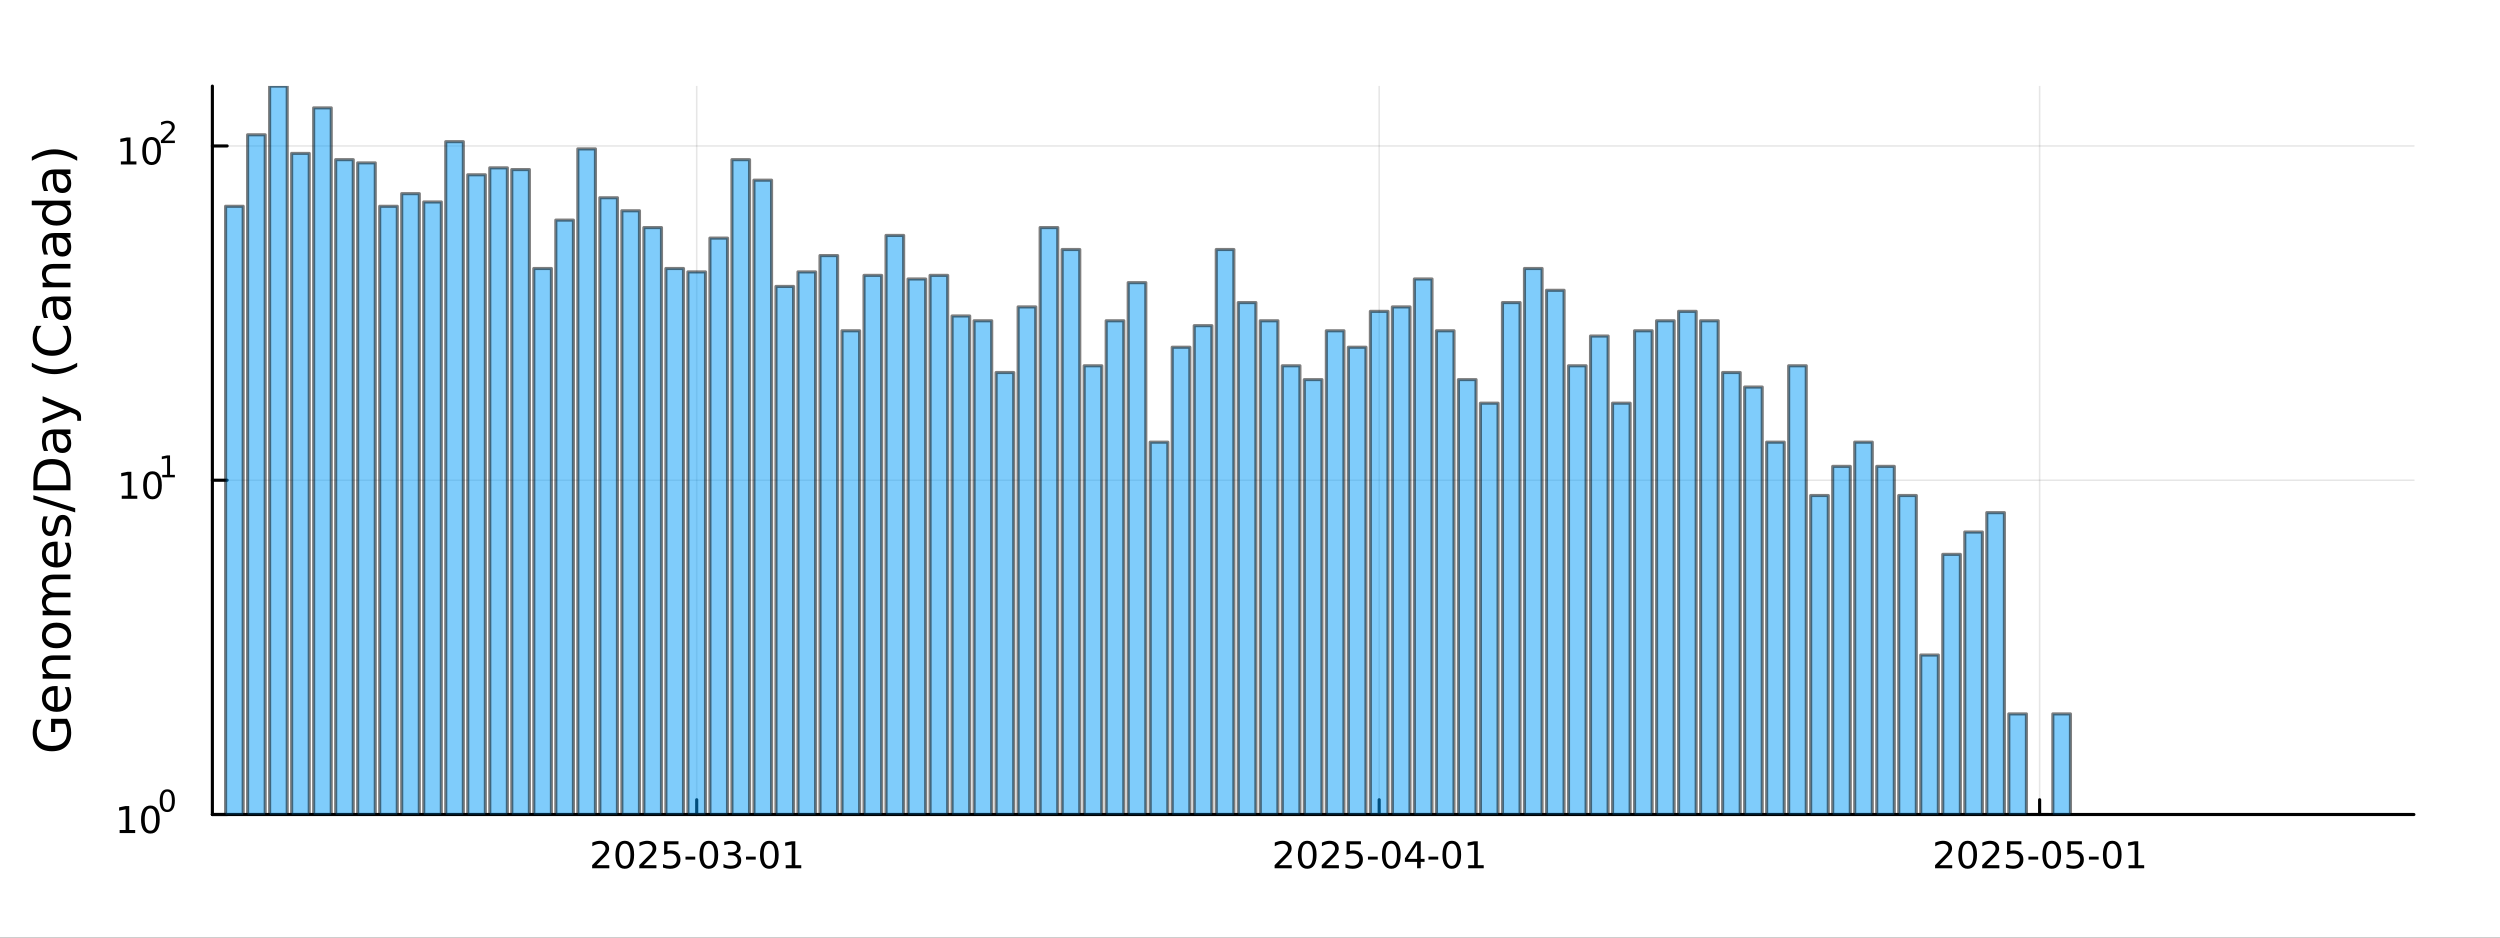 <?xml version="1.0" encoding="utf-8"?>
<svg xmlns="http://www.w3.org/2000/svg" xmlns:xlink="http://www.w3.org/1999/xlink" width="800" height="300" viewBox="0 0 3200 1200">
<rect x="0" y="0" width="3200" height="1200" fill="#333333" stroke="none"/>
<defs>
  <clipPath id="clip520">
    <rect x="0" y="0" width="3200" height="1200"/>
  </clipPath>
</defs>
<path clip-path="url(#clip520)" d="M0 1200 L3200 1200 L3200 0 L0 0  Z" fill="#ffffff" fill-rule="evenodd" fill-opacity="1"/>
<defs>
  <clipPath id="clip521">
    <rect x="640" y="0" width="2241" height="1200"/>
  </clipPath>
</defs>
<path clip-path="url(#clip520)" d="M271.839 1042.58 L3089.76 1042.58 L3089.76 110.236 L271.839 110.236  Z" fill="#ffffff" fill-rule="evenodd" fill-opacity="1"/>
<defs>
  <clipPath id="clip522">
    <rect x="271" y="110" width="2819" height="933"/>
  </clipPath>
</defs>
<polyline clip-path="url(#clip522)" style="stroke:#000000; stroke-linecap:round; stroke-linejoin:round; stroke-width:2; stroke-opacity:0.1; fill:none" points="891.783,1042.58 891.783,110.236 "/>
<polyline clip-path="url(#clip522)" style="stroke:#000000; stroke-linecap:round; stroke-linejoin:round; stroke-width:2; stroke-opacity:0.1; fill:none" points="1765.34,1042.58 1765.34,110.236 "/>
<polyline clip-path="url(#clip522)" style="stroke:#000000; stroke-linecap:round; stroke-linejoin:round; stroke-width:2; stroke-opacity:0.1; fill:none" points="2610.72,1042.58 2610.72,110.236 "/>
<polyline clip-path="url(#clip520)" style="stroke:#000000; stroke-linecap:round; stroke-linejoin:round; stroke-width:4; stroke-opacity:1; fill:none" points="271.839,1042.58 3089.76,1042.58 "/>
<polyline clip-path="url(#clip520)" style="stroke:#000000; stroke-linecap:round; stroke-linejoin:round; stroke-width:4; stroke-opacity:1; fill:none" points="891.783,1042.58 891.783,1023.68 "/>
<polyline clip-path="url(#clip520)" style="stroke:#000000; stroke-linecap:round; stroke-linejoin:round; stroke-width:4; stroke-opacity:1; fill:none" points="1765.34,1042.58 1765.34,1023.68 "/>
<polyline clip-path="url(#clip520)" style="stroke:#000000; stroke-linecap:round; stroke-linejoin:round; stroke-width:4; stroke-opacity:1; fill:none" points="2610.72,1042.58 2610.72,1023.68 "/>
<path clip-path="url(#clip520)" d="M763.577 1107.44 L779.897 1107.44 L779.897 1111.38 L757.952 1111.38 L757.952 1107.44 Q760.614 1104.69 765.198 1100.06 Q769.804 1095.4 770.985 1094.06 Q773.23 1091.54 774.11 1089.8 Q775.012 1088.04 775.012 1086.35 Q775.012 1083.6 773.068 1081.86 Q771.147 1080.13 768.045 1080.13 Q765.846 1080.13 763.392 1080.89 Q760.962 1081.65 758.184 1083.2 L758.184 1078.48 Q761.008 1077.35 763.462 1076.77 Q765.915 1076.19 767.952 1076.19 Q773.323 1076.19 776.517 1078.88 Q779.711 1081.56 779.711 1086.05 Q779.711 1088.18 778.901 1090.1 Q778.114 1092 776.008 1094.59 Q775.429 1095.26 772.327 1098.48 Q769.225 1101.68 763.577 1107.44 Z" fill="#000000" fill-rule="nonzero" fill-opacity="1" /><path clip-path="url(#clip520)" d="M799.711 1079.89 Q796.1 1079.89 794.272 1083.46 Q792.466 1087 792.466 1094.13 Q792.466 1101.24 794.272 1104.8 Q796.1 1108.34 799.711 1108.34 Q803.346 1108.34 805.151 1104.8 Q806.98 1101.24 806.98 1094.13 Q806.98 1087 805.151 1083.46 Q803.346 1079.89 799.711 1079.89 M799.711 1076.19 Q805.522 1076.19 808.577 1080.8 Q811.656 1085.38 811.656 1094.13 Q811.656 1102.86 808.577 1107.46 Q805.522 1112.05 799.711 1112.05 Q793.901 1112.05 790.823 1107.46 Q787.767 1102.86 787.767 1094.13 Q787.767 1085.38 790.823 1080.8 Q793.901 1076.19 799.711 1076.19 Z" fill="#000000" fill-rule="nonzero" fill-opacity="1" /><path clip-path="url(#clip520)" d="M823.901 1107.44 L840.22 1107.44 L840.22 1111.38 L818.276 1111.38 L818.276 1107.44 Q820.938 1104.69 825.521 1100.06 Q830.128 1095.4 831.308 1094.06 Q833.554 1091.54 834.433 1089.8 Q835.336 1088.04 835.336 1086.35 Q835.336 1083.6 833.392 1081.86 Q831.47 1080.13 828.369 1080.13 Q826.17 1080.13 823.716 1080.89 Q821.285 1081.65 818.508 1083.2 L818.508 1078.48 Q821.332 1077.35 823.785 1076.77 Q826.239 1076.19 828.276 1076.19 Q833.646 1076.19 836.841 1078.88 Q840.035 1081.56 840.035 1086.05 Q840.035 1088.18 839.225 1090.1 Q838.438 1092 836.332 1094.59 Q835.753 1095.26 832.651 1098.48 Q829.549 1101.68 823.901 1107.44 Z" fill="#000000" fill-rule="nonzero" fill-opacity="1" /><path clip-path="url(#clip520)" d="M850.081 1076.82 L868.438 1076.82 L868.438 1080.75 L854.364 1080.75 L854.364 1089.22 Q855.382 1088.88 856.401 1088.71 Q857.419 1088.53 858.438 1088.53 Q864.225 1088.53 867.605 1091.7 Q870.984 1094.87 870.984 1100.29 Q870.984 1105.87 867.512 1108.97 Q864.04 1112.05 857.72 1112.05 Q855.544 1112.05 853.276 1111.68 Q851.031 1111.31 848.623 1110.57 L848.623 1105.87 Q850.706 1107 852.929 1107.56 Q855.151 1108.11 857.628 1108.11 Q861.632 1108.11 863.97 1106.01 Q866.308 1103.9 866.308 1100.29 Q866.308 1096.68 863.97 1094.57 Q861.632 1092.46 857.628 1092.46 Q855.753 1092.46 853.878 1092.88 Q852.026 1093.3 850.081 1094.18 L850.081 1076.82 Z" fill="#000000" fill-rule="nonzero" fill-opacity="1" /><path clip-path="url(#clip520)" d="M877.442 1096.49 L889.919 1096.49 L889.919 1100.29 L877.442 1100.29 L877.442 1096.49 Z" fill="#000000" fill-rule="nonzero" fill-opacity="1" /><path clip-path="url(#clip520)" d="M907.303 1079.89 Q903.692 1079.89 901.864 1083.46 Q900.058 1087 900.058 1094.13 Q900.058 1101.24 901.864 1104.8 Q903.692 1108.34 907.303 1108.34 Q910.938 1108.34 912.743 1104.8 Q914.572 1101.24 914.572 1094.13 Q914.572 1087 912.743 1083.46 Q910.938 1079.89 907.303 1079.89 M907.303 1076.19 Q913.114 1076.19 916.169 1080.8 Q919.248 1085.38 919.248 1094.13 Q919.248 1102.86 916.169 1107.46 Q913.114 1112.05 907.303 1112.05 Q901.493 1112.05 898.415 1107.46 Q895.359 1102.86 895.359 1094.13 Q895.359 1085.38 898.415 1080.8 Q901.493 1076.19 907.303 1076.19 Z" fill="#000000" fill-rule="nonzero" fill-opacity="1" /><path clip-path="url(#clip520)" d="M941.632 1092.74 Q944.988 1093.46 946.863 1095.73 Q948.761 1098 948.761 1101.33 Q948.761 1106.45 945.243 1109.25 Q941.724 1112.05 935.243 1112.05 Q933.067 1112.05 930.752 1111.61 Q928.461 1111.19 926.007 1110.33 L926.007 1105.82 Q927.951 1106.95 930.266 1107.53 Q932.581 1108.11 935.104 1108.11 Q939.502 1108.11 941.794 1106.38 Q944.109 1104.64 944.109 1101.33 Q944.109 1098.27 941.956 1096.56 Q939.826 1094.82 936.007 1094.82 L931.979 1094.82 L931.979 1090.98 L936.192 1090.98 Q939.641 1090.98 941.47 1089.62 Q943.299 1088.23 943.299 1085.64 Q943.299 1082.97 941.4 1081.56 Q939.525 1080.13 936.007 1080.13 Q934.086 1080.13 931.887 1080.54 Q929.688 1080.96 927.049 1081.84 L927.049 1077.67 Q929.711 1076.93 932.025 1076.56 Q934.363 1076.19 936.424 1076.19 Q941.748 1076.19 944.849 1078.62 Q947.951 1081.03 947.951 1085.15 Q947.951 1088.02 946.308 1090.01 Q944.664 1091.98 941.632 1092.74 Z" fill="#000000" fill-rule="nonzero" fill-opacity="1" /><path clip-path="url(#clip520)" d="M954.873 1096.49 L967.349 1096.49 L967.349 1100.29 L954.873 1100.29 L954.873 1096.49 Z" fill="#000000" fill-rule="nonzero" fill-opacity="1" /><path clip-path="url(#clip520)" d="M984.734 1079.89 Q981.122 1079.89 979.294 1083.46 Q977.488 1087 977.488 1094.13 Q977.488 1101.24 979.294 1104.8 Q981.122 1108.34 984.734 1108.34 Q988.368 1108.34 990.173 1104.8 Q992.002 1101.24 992.002 1094.13 Q992.002 1087 990.173 1083.46 Q988.368 1079.89 984.734 1079.89 M984.734 1076.19 Q990.544 1076.19 993.599 1080.8 Q996.678 1085.38 996.678 1094.13 Q996.678 1102.86 993.599 1107.46 Q990.544 1112.05 984.734 1112.05 Q978.923 1112.05 975.845 1107.46 Q972.789 1102.86 972.789 1094.13 Q972.789 1085.38 975.845 1080.8 Q978.923 1076.19 984.734 1076.19 Z" fill="#000000" fill-rule="nonzero" fill-opacity="1" /><path clip-path="url(#clip520)" d="M1005.71 1107.44 L1013.34 1107.44 L1013.34 1081.07 L1005.03 1082.74 L1005.03 1078.48 L1013.3 1076.82 L1017.97 1076.82 L1017.97 1107.44 L1025.61 1107.44 L1025.61 1111.38 L1005.71 1111.38 L1005.71 1107.44 Z" fill="#000000" fill-rule="nonzero" fill-opacity="1" /><path clip-path="url(#clip520)" d="M1637.13 1107.44 L1653.45 1107.44 L1653.45 1111.38 L1631.51 1111.38 L1631.51 1107.44 Q1634.17 1104.69 1638.75 1100.06 Q1643.36 1095.4 1644.54 1094.06 Q1646.79 1091.54 1647.67 1089.8 Q1648.57 1088.04 1648.57 1086.35 Q1648.57 1083.6 1646.62 1081.86 Q1644.7 1080.13 1641.6 1080.13 Q1639.4 1080.13 1636.95 1080.89 Q1634.52 1081.65 1631.74 1083.2 L1631.74 1078.48 Q1634.56 1077.35 1637.02 1076.77 Q1639.47 1076.19 1641.51 1076.19 Q1646.88 1076.19 1650.07 1078.88 Q1653.27 1081.56 1653.27 1086.05 Q1653.27 1088.18 1652.46 1090.1 Q1651.67 1092 1649.56 1094.59 Q1648.99 1095.26 1645.88 1098.48 Q1642.78 1101.68 1637.13 1107.44 Z" fill="#000000" fill-rule="nonzero" fill-opacity="1" /><path clip-path="url(#clip520)" d="M1673.27 1079.89 Q1669.66 1079.89 1667.83 1083.46 Q1666.02 1087 1666.02 1094.13 Q1666.02 1101.24 1667.83 1104.8 Q1669.66 1108.34 1673.27 1108.34 Q1676.9 1108.34 1678.71 1104.8 Q1680.54 1101.24 1680.54 1094.13 Q1680.54 1087 1678.71 1083.46 Q1676.9 1079.89 1673.27 1079.89 M1673.27 1076.19 Q1679.08 1076.19 1682.13 1080.8 Q1685.21 1085.38 1685.21 1094.13 Q1685.21 1102.86 1682.13 1107.46 Q1679.08 1112.05 1673.27 1112.05 Q1667.46 1112.05 1664.38 1107.46 Q1661.32 1102.86 1661.32 1094.13 Q1661.32 1085.38 1664.38 1080.8 Q1667.46 1076.19 1673.27 1076.19 Z" fill="#000000" fill-rule="nonzero" fill-opacity="1" /><path clip-path="url(#clip520)" d="M1697.46 1107.44 L1713.78 1107.44 L1713.78 1111.38 L1691.83 1111.38 L1691.83 1107.44 Q1694.49 1104.69 1699.08 1100.06 Q1703.68 1095.4 1704.87 1094.06 Q1707.11 1091.54 1707.99 1089.8 Q1708.89 1088.04 1708.89 1086.35 Q1708.89 1083.6 1706.95 1081.86 Q1705.03 1080.13 1701.93 1080.13 Q1699.73 1080.13 1697.27 1080.89 Q1694.84 1081.65 1692.06 1083.2 L1692.06 1078.48 Q1694.89 1077.35 1697.34 1076.77 Q1699.8 1076.19 1701.83 1076.19 Q1707.2 1076.19 1710.4 1078.88 Q1713.59 1081.56 1713.59 1086.05 Q1713.59 1088.18 1712.78 1090.1 Q1711.99 1092 1709.89 1094.59 Q1709.31 1095.26 1706.21 1098.48 Q1703.11 1101.68 1697.46 1107.44 Z" fill="#000000" fill-rule="nonzero" fill-opacity="1" /><path clip-path="url(#clip520)" d="M1723.64 1076.82 L1741.99 1076.82 L1741.99 1080.75 L1727.92 1080.75 L1727.92 1089.22 Q1728.94 1088.88 1729.96 1088.71 Q1730.98 1088.53 1731.99 1088.53 Q1737.78 1088.53 1741.16 1091.7 Q1744.54 1094.87 1744.54 1100.29 Q1744.54 1105.87 1741.07 1108.97 Q1737.6 1112.05 1731.28 1112.05 Q1729.1 1112.05 1726.83 1111.68 Q1724.59 1111.31 1722.18 1110.57 L1722.18 1105.87 Q1724.26 1107 1726.49 1107.56 Q1728.71 1108.11 1731.18 1108.11 Q1735.19 1108.11 1737.53 1106.01 Q1739.86 1103.9 1739.86 1100.29 Q1739.86 1096.68 1737.53 1094.57 Q1735.19 1092.46 1731.18 1092.46 Q1729.31 1092.46 1727.43 1092.88 Q1725.58 1093.3 1723.64 1094.18 L1723.64 1076.82 Z" fill="#000000" fill-rule="nonzero" fill-opacity="1" /><path clip-path="url(#clip520)" d="M1751 1096.49 L1763.48 1096.49 L1763.48 1100.29 L1751 1100.29 L1751 1096.49 Z" fill="#000000" fill-rule="nonzero" fill-opacity="1" /><path clip-path="url(#clip520)" d="M1780.86 1079.89 Q1777.25 1079.89 1775.42 1083.46 Q1773.61 1087 1773.61 1094.13 Q1773.61 1101.24 1775.42 1104.8 Q1777.25 1108.34 1780.86 1108.34 Q1784.49 1108.34 1786.3 1104.8 Q1788.13 1101.24 1788.13 1094.13 Q1788.13 1087 1786.3 1083.46 Q1784.49 1079.89 1780.86 1079.89 M1780.86 1076.19 Q1786.67 1076.19 1789.73 1080.8 Q1792.8 1085.38 1792.8 1094.13 Q1792.8 1102.86 1789.73 1107.46 Q1786.67 1112.05 1780.86 1112.05 Q1775.05 1112.05 1771.97 1107.46 Q1768.92 1102.86 1768.92 1094.13 Q1768.92 1085.38 1771.97 1080.8 Q1775.05 1076.19 1780.86 1076.19 Z" fill="#000000" fill-rule="nonzero" fill-opacity="1" /><path clip-path="url(#clip520)" d="M1813.87 1080.89 L1802.06 1099.34 L1813.87 1099.34 L1813.87 1080.89 M1812.64 1076.82 L1818.52 1076.82 L1818.52 1099.34 L1823.45 1099.34 L1823.45 1103.23 L1818.52 1103.23 L1818.52 1111.38 L1813.87 1111.38 L1813.87 1103.23 L1798.27 1103.23 L1798.27 1098.71 L1812.64 1076.82 Z" fill="#000000" fill-rule="nonzero" fill-opacity="1" /><path clip-path="url(#clip520)" d="M1828.43 1096.49 L1840.91 1096.49 L1840.91 1100.29 L1828.43 1100.29 L1828.43 1096.49 Z" fill="#000000" fill-rule="nonzero" fill-opacity="1" /><path clip-path="url(#clip520)" d="M1858.29 1079.89 Q1854.68 1079.89 1852.85 1083.46 Q1851.04 1087 1851.04 1094.13 Q1851.04 1101.24 1852.85 1104.8 Q1854.68 1108.34 1858.29 1108.34 Q1861.92 1108.34 1863.73 1104.8 Q1865.56 1101.24 1865.56 1094.13 Q1865.56 1087 1863.73 1083.46 Q1861.92 1079.89 1858.29 1079.89 M1858.29 1076.19 Q1864.1 1076.19 1867.16 1080.8 Q1870.23 1085.38 1870.23 1094.13 Q1870.23 1102.86 1867.16 1107.46 Q1864.1 1112.05 1858.29 1112.05 Q1852.48 1112.05 1849.4 1107.46 Q1846.35 1102.86 1846.35 1094.13 Q1846.35 1085.38 1849.4 1080.8 Q1852.48 1076.19 1858.29 1076.19 Z" fill="#000000" fill-rule="nonzero" fill-opacity="1" /><path clip-path="url(#clip520)" d="M1879.26 1107.44 L1886.9 1107.44 L1886.9 1081.07 L1878.59 1082.74 L1878.59 1078.48 L1886.85 1076.82 L1891.53 1076.82 L1891.53 1107.44 L1899.17 1107.44 L1899.17 1111.38 L1879.26 1111.38 L1879.26 1107.44 Z" fill="#000000" fill-rule="nonzero" fill-opacity="1" /><path clip-path="url(#clip520)" d="M2482.51 1107.44 L2498.83 1107.44 L2498.83 1111.38 L2476.89 1111.38 L2476.89 1107.44 Q2479.55 1104.69 2484.13 1100.06 Q2488.74 1095.4 2489.92 1094.06 Q2492.16 1091.54 2493.04 1089.8 Q2493.95 1088.04 2493.95 1086.35 Q2493.95 1083.6 2492 1081.86 Q2490.08 1080.13 2486.98 1080.13 Q2484.78 1080.13 2482.33 1080.89 Q2479.9 1081.65 2477.12 1083.2 L2477.12 1078.48 Q2479.94 1077.35 2482.4 1076.77 Q2484.85 1076.19 2486.89 1076.19 Q2492.26 1076.19 2495.45 1078.88 Q2498.65 1081.56 2498.65 1086.05 Q2498.65 1088.18 2497.84 1090.1 Q2497.05 1092 2494.94 1094.59 Q2494.36 1095.26 2491.26 1098.48 Q2488.16 1101.68 2482.51 1107.44 Z" fill="#000000" fill-rule="nonzero" fill-opacity="1" /><path clip-path="url(#clip520)" d="M2518.65 1079.89 Q2515.03 1079.89 2513.21 1083.46 Q2511.4 1087 2511.4 1094.13 Q2511.4 1101.24 2513.21 1104.8 Q2515.03 1108.34 2518.65 1108.34 Q2522.28 1108.34 2524.09 1104.8 Q2525.91 1101.24 2525.91 1094.13 Q2525.91 1087 2524.09 1083.46 Q2522.28 1079.89 2518.65 1079.89 M2518.65 1076.19 Q2524.46 1076.19 2527.51 1080.8 Q2530.59 1085.38 2530.59 1094.13 Q2530.59 1102.86 2527.51 1107.46 Q2524.46 1112.05 2518.65 1112.05 Q2512.84 1112.05 2509.76 1107.46 Q2506.7 1102.86 2506.7 1094.13 Q2506.7 1085.38 2509.76 1080.8 Q2512.84 1076.19 2518.65 1076.19 Z" fill="#000000" fill-rule="nonzero" fill-opacity="1" /><path clip-path="url(#clip520)" d="M2542.84 1107.44 L2559.15 1107.44 L2559.15 1111.38 L2537.21 1111.38 L2537.21 1107.44 Q2539.87 1104.69 2544.46 1100.06 Q2549.06 1095.4 2550.24 1094.06 Q2552.49 1091.54 2553.37 1089.8 Q2554.27 1088.04 2554.27 1086.35 Q2554.27 1083.6 2552.33 1081.86 Q2550.4 1080.13 2547.3 1080.13 Q2545.1 1080.13 2542.65 1080.89 Q2540.22 1081.65 2537.44 1083.2 L2537.44 1078.48 Q2540.27 1077.35 2542.72 1076.77 Q2545.17 1076.19 2547.21 1076.19 Q2552.58 1076.19 2555.77 1078.88 Q2558.97 1081.56 2558.97 1086.05 Q2558.97 1088.18 2558.16 1090.1 Q2557.37 1092 2555.27 1094.59 Q2554.69 1095.26 2551.58 1098.48 Q2548.48 1101.68 2542.84 1107.44 Z" fill="#000000" fill-rule="nonzero" fill-opacity="1" /><path clip-path="url(#clip520)" d="M2569.02 1076.82 L2587.37 1076.82 L2587.37 1080.75 L2573.3 1080.75 L2573.3 1089.22 Q2574.32 1088.88 2575.33 1088.71 Q2576.35 1088.53 2577.37 1088.53 Q2583.16 1088.53 2586.54 1091.7 Q2589.92 1094.87 2589.92 1100.29 Q2589.92 1105.87 2586.45 1108.97 Q2582.97 1112.05 2576.65 1112.05 Q2574.48 1112.05 2572.21 1111.68 Q2569.96 1111.31 2567.56 1110.57 L2567.56 1105.87 Q2569.64 1107 2571.86 1107.56 Q2574.08 1108.11 2576.56 1108.11 Q2580.57 1108.11 2582.9 1106.01 Q2585.24 1103.9 2585.24 1100.29 Q2585.24 1096.68 2582.9 1094.57 Q2580.57 1092.46 2576.56 1092.46 Q2574.69 1092.46 2572.81 1092.88 Q2570.96 1093.3 2569.02 1094.18 L2569.02 1076.82 Z" fill="#000000" fill-rule="nonzero" fill-opacity="1" /><path clip-path="url(#clip520)" d="M2596.38 1096.49 L2608.85 1096.49 L2608.85 1100.29 L2596.38 1100.29 L2596.38 1096.49 Z" fill="#000000" fill-rule="nonzero" fill-opacity="1" /><path clip-path="url(#clip520)" d="M2626.24 1079.89 Q2622.63 1079.89 2620.8 1083.46 Q2618.99 1087 2618.99 1094.13 Q2618.99 1101.24 2620.8 1104.8 Q2622.63 1108.34 2626.24 1108.34 Q2629.87 1108.34 2631.68 1104.8 Q2633.51 1101.24 2633.51 1094.13 Q2633.51 1087 2631.68 1083.46 Q2629.87 1079.89 2626.24 1079.89 M2626.24 1076.19 Q2632.05 1076.19 2635.1 1080.8 Q2638.18 1085.38 2638.18 1094.13 Q2638.18 1102.86 2635.1 1107.46 Q2632.05 1112.05 2626.24 1112.05 Q2620.43 1112.05 2617.35 1107.46 Q2614.29 1102.86 2614.29 1094.13 Q2614.29 1085.38 2617.35 1080.8 Q2620.43 1076.19 2626.24 1076.19 Z" fill="#000000" fill-rule="nonzero" fill-opacity="1" /><path clip-path="url(#clip520)" d="M2646.45 1076.82 L2664.8 1076.82 L2664.8 1080.75 L2650.73 1080.75 L2650.73 1089.22 Q2651.75 1088.88 2652.76 1088.71 Q2653.78 1088.53 2654.8 1088.53 Q2660.59 1088.53 2663.97 1091.7 Q2667.35 1094.87 2667.35 1100.29 Q2667.35 1105.87 2663.88 1108.97 Q2660.4 1112.05 2654.08 1112.05 Q2651.91 1112.05 2649.64 1111.68 Q2647.39 1111.31 2644.99 1110.57 L2644.99 1105.87 Q2647.07 1107 2649.29 1107.56 Q2651.51 1108.11 2653.99 1108.11 Q2658 1108.11 2660.33 1106.01 Q2662.67 1103.9 2662.67 1100.29 Q2662.67 1096.68 2660.33 1094.57 Q2658 1092.46 2653.99 1092.46 Q2652.12 1092.46 2650.24 1092.88 Q2648.39 1093.3 2646.45 1094.18 L2646.45 1076.82 Z" fill="#000000" fill-rule="nonzero" fill-opacity="1" /><path clip-path="url(#clip520)" d="M2673.81 1096.49 L2686.28 1096.49 L2686.28 1100.29 L2673.81 1100.29 L2673.81 1096.49 Z" fill="#000000" fill-rule="nonzero" fill-opacity="1" /><path clip-path="url(#clip520)" d="M2703.67 1079.89 Q2700.06 1079.89 2698.23 1083.46 Q2696.42 1087 2696.42 1094.13 Q2696.42 1101.24 2698.23 1104.8 Q2700.06 1108.34 2703.67 1108.34 Q2707.3 1108.34 2709.11 1104.8 Q2710.94 1101.24 2710.94 1094.13 Q2710.94 1087 2709.11 1083.46 Q2707.3 1079.89 2703.67 1079.89 M2703.67 1076.19 Q2709.48 1076.19 2712.53 1080.8 Q2715.61 1085.38 2715.61 1094.13 Q2715.61 1102.86 2712.53 1107.46 Q2709.48 1112.05 2703.67 1112.05 Q2697.86 1112.05 2694.78 1107.46 Q2691.72 1102.86 2691.72 1094.13 Q2691.72 1085.38 2694.78 1080.8 Q2697.86 1076.19 2703.67 1076.19 Z" fill="#000000" fill-rule="nonzero" fill-opacity="1" /><path clip-path="url(#clip520)" d="M2724.64 1107.44 L2732.28 1107.44 L2732.28 1081.07 L2723.97 1082.74 L2723.97 1078.48 L2732.23 1076.82 L2736.91 1076.82 L2736.91 1107.44 L2744.55 1107.44 L2744.55 1111.38 L2724.64 1111.38 L2724.64 1107.44 Z" fill="#000000" fill-rule="nonzero" fill-opacity="1" /><polyline clip-path="url(#clip522)" style="stroke:#000000; stroke-linecap:round; stroke-linejoin:round; stroke-width:2; stroke-opacity:0.1; fill:none" points="271.839,1042.58 3089.76,1042.58 "/>
<polyline clip-path="url(#clip522)" style="stroke:#000000; stroke-linecap:round; stroke-linejoin:round; stroke-width:2; stroke-opacity:0.1; fill:none" points="271.839,614.696 3089.76,614.696 "/>
<polyline clip-path="url(#clip522)" style="stroke:#000000; stroke-linecap:round; stroke-linejoin:round; stroke-width:2; stroke-opacity:0.1; fill:none" points="271.839,186.817 3089.76,186.817 "/>
<polyline clip-path="url(#clip520)" style="stroke:#000000; stroke-linecap:round; stroke-linejoin:round; stroke-width:4; stroke-opacity:1; fill:none" points="271.839,1042.58 271.839,110.236 "/>
<polyline clip-path="url(#clip520)" style="stroke:#000000; stroke-linecap:round; stroke-linejoin:round; stroke-width:4; stroke-opacity:1; fill:none" points="271.839,1042.58 290.737,1042.58 "/>
<polyline clip-path="url(#clip520)" style="stroke:#000000; stroke-linecap:round; stroke-linejoin:round; stroke-width:4; stroke-opacity:1; fill:none" points="271.839,614.696 290.737,614.696 "/>
<polyline clip-path="url(#clip520)" style="stroke:#000000; stroke-linecap:round; stroke-linejoin:round; stroke-width:4; stroke-opacity:1; fill:none" points="271.839,186.817 290.737,186.817 "/>
<path clip-path="url(#clip520)" d="M153.134 1062.37 L160.772 1062.37 L160.772 1036 L152.462 1037.67 L152.462 1033.41 L160.726 1031.74 L165.402 1031.74 L165.402 1062.37 L173.041 1062.37 L173.041 1066.3 L153.134 1066.3 L153.134 1062.37 Z" fill="#000000" fill-rule="nonzero" fill-opacity="1" /><path clip-path="url(#clip520)" d="M192.485 1034.82 Q188.874 1034.82 187.045 1038.39 Q185.24 1041.93 185.24 1049.06 Q185.24 1056.16 187.045 1059.73 Q188.874 1063.27 192.485 1063.27 Q196.119 1063.27 197.925 1059.73 Q199.754 1056.16 199.754 1049.06 Q199.754 1041.93 197.925 1038.39 Q196.119 1034.82 192.485 1034.82 M192.485 1031.12 Q198.295 1031.12 201.351 1035.72 Q204.43 1040.31 204.43 1049.06 Q204.43 1057.78 201.351 1062.39 Q198.295 1066.97 192.485 1066.97 Q186.675 1066.97 183.596 1062.39 Q180.541 1057.78 180.541 1049.06 Q180.541 1040.31 183.596 1035.72 Q186.675 1031.12 192.485 1031.12 Z" fill="#000000" fill-rule="nonzero" fill-opacity="1" /><path clip-path="url(#clip520)" d="M214.134 1013.31 Q211.2 1013.31 209.715 1016.21 Q208.248 1019.09 208.248 1024.88 Q208.248 1030.66 209.715 1033.55 Q211.2 1036.43 214.134 1036.43 Q217.087 1036.43 218.554 1033.55 Q220.04 1030.66 220.04 1024.88 Q220.04 1019.09 218.554 1016.21 Q217.087 1013.31 214.134 1013.31 M214.134 1010.31 Q218.855 1010.31 221.338 1014.05 Q223.839 1017.77 223.839 1024.88 Q223.839 1031.97 221.338 1035.71 Q218.855 1039.44 214.134 1039.44 Q209.414 1039.44 206.912 1035.71 Q204.43 1031.97 204.43 1024.88 Q204.43 1017.77 206.912 1014.05 Q209.414 1010.31 214.134 1010.31 Z" fill="#000000" fill-rule="nonzero" fill-opacity="1" /><path clip-path="url(#clip520)" d="M155.823 634.489 L163.462 634.489 L163.462 608.123 L155.152 609.79 L155.152 605.531 L163.416 603.864 L168.092 603.864 L168.092 634.489 L175.73 634.489 L175.73 638.424 L155.823 638.424 L155.823 634.489 Z" fill="#000000" fill-rule="nonzero" fill-opacity="1" /><path clip-path="url(#clip520)" d="M195.175 606.943 Q191.564 606.943 189.735 610.507 Q187.929 614.049 187.929 621.179 Q187.929 628.285 189.735 631.85 Q191.564 635.391 195.175 635.391 Q198.809 635.391 200.615 631.85 Q202.443 628.285 202.443 621.179 Q202.443 614.049 200.615 610.507 Q198.809 606.943 195.175 606.943 M195.175 603.239 Q200.985 603.239 204.04 607.845 Q207.119 612.429 207.119 621.179 Q207.119 629.905 204.04 634.512 Q200.985 639.095 195.175 639.095 Q189.365 639.095 186.286 634.512 Q183.23 629.905 183.23 621.179 Q183.23 612.429 186.286 607.845 Q189.365 603.239 195.175 603.239 Z" fill="#000000" fill-rule="nonzero" fill-opacity="1" /><path clip-path="url(#clip520)" d="M207.665 607.816 L213.871 607.816 L213.871 586.394 L207.119 587.748 L207.119 584.288 L213.833 582.933 L217.633 582.933 L217.633 607.816 L223.839 607.816 L223.839 611.013 L207.665 611.013 L207.665 607.816 Z" fill="#000000" fill-rule="nonzero" fill-opacity="1" /><path clip-path="url(#clip520)" d="M154.713 206.609 L162.352 206.609 L162.352 180.244 L154.042 181.91 L154.042 177.651 L162.306 175.984 L166.982 175.984 L166.982 206.609 L174.621 206.609 L174.621 210.544 L154.713 210.544 L154.713 206.609 Z" fill="#000000" fill-rule="nonzero" fill-opacity="1" /><path clip-path="url(#clip520)" d="M194.065 179.063 Q190.454 179.063 188.625 182.628 Q186.82 186.17 186.82 193.299 Q186.82 200.406 188.625 203.97 Q190.454 207.512 194.065 207.512 Q197.699 207.512 199.505 203.97 Q201.334 200.406 201.334 193.299 Q201.334 186.17 199.505 182.628 Q197.699 179.063 194.065 179.063 M194.065 175.359 Q199.875 175.359 202.931 179.966 Q206.009 184.549 206.009 193.299 Q206.009 202.026 202.931 206.632 Q199.875 211.216 194.065 211.216 Q188.255 211.216 185.176 206.632 Q182.121 202.026 182.121 193.299 Q182.121 184.549 185.176 179.966 Q188.255 175.359 194.065 175.359 Z" fill="#000000" fill-rule="nonzero" fill-opacity="1" /><path clip-path="url(#clip520)" d="M210.58 179.937 L223.839 179.937 L223.839 183.134 L206.009 183.134 L206.009 179.937 Q208.172 177.699 211.896 173.937 Q215.639 170.157 216.598 169.066 Q218.423 167.016 219.137 165.605 Q219.871 164.176 219.871 162.803 Q219.871 160.565 218.291 159.154 Q216.73 157.743 214.21 157.743 Q212.423 157.743 210.429 158.364 Q208.454 158.985 206.198 160.245 L206.198 156.408 Q208.492 155.487 210.486 155.016 Q212.479 154.546 214.134 154.546 Q218.498 154.546 221.093 156.728 Q223.689 158.91 223.689 162.558 Q223.689 164.289 223.03 165.85 Q222.391 167.392 220.68 169.498 Q220.209 170.044 217.689 172.658 Q215.169 175.254 210.58 179.937 Z" fill="#000000" fill-rule="nonzero" fill-opacity="1" /><path clip-path="url(#clip520)" d="M83.427 926.472 L70.664 926.472 L70.664 936.976 L65.38 936.976 L65.38 920.106 L85.782 920.106 Q88.424 923.83 89.793 928.318 Q91.129 932.806 91.129 937.899 Q91.129 949.039 84.636 955.341 Q78.111 961.611 66.494 961.611 Q54.845 961.611 48.352 955.341 Q41.827 949.039 41.827 937.899 Q41.827 933.252 42.973 929.082 Q44.119 924.881 46.347 921.348 L53.19 921.348 Q50.166 924.913 48.638 928.923 Q47.11 932.933 47.11 937.357 Q47.11 946.078 51.98 950.471 Q56.85 954.831 66.494 954.831 Q76.106 954.831 80.976 950.471 Q85.846 946.078 85.846 937.357 Q85.846 933.952 85.273 931.278 Q84.668 928.605 83.427 926.472 Z" fill="#000000" fill-rule="nonzero" fill-opacity="1" /><path clip-path="url(#clip520)" d="M70.918 878.125 L73.783 878.125 L73.783 905.052 Q79.83 904.67 83.013 901.423 Q86.164 898.145 86.164 892.32 Q86.164 888.946 85.337 885.795 Q84.509 882.612 82.854 879.493 L88.392 879.493 Q89.729 882.644 90.429 885.954 Q91.129 889.265 91.129 892.67 Q91.129 901.2 86.164 906.197 Q81.199 911.163 72.732 911.163 Q63.98 911.163 58.855 906.452 Q53.699 901.71 53.699 893.689 Q53.699 886.495 58.346 882.326 Q62.961 878.125 70.918 878.125 M69.2 883.981 Q64.393 884.045 61.529 886.686 Q58.664 889.296 58.664 893.625 Q58.664 898.527 61.433 901.487 Q64.202 904.415 69.231 904.861 L69.2 883.981 Z" fill="#000000" fill-rule="nonzero" fill-opacity="1" /><path clip-path="url(#clip520)" d="M68.69 838.88 L90.206 838.88 L90.206 844.736 L68.881 844.736 Q63.82 844.736 61.306 846.71 Q58.791 848.683 58.791 852.63 Q58.791 857.372 61.815 860.11 Q64.839 862.847 70.059 862.847 L90.206 862.847 L90.206 868.735 L54.558 868.735 L54.558 862.847 L60.096 862.847 Q56.882 860.746 55.29 857.913 Q53.699 855.049 53.699 851.325 Q53.699 845.182 57.518 842.031 Q61.306 838.88 68.69 838.88 Z" fill="#000000" fill-rule="nonzero" fill-opacity="1" /><path clip-path="url(#clip520)" d="M58.664 813.385 Q58.664 818.096 62.356 820.833 Q66.017 823.57 72.414 823.57 Q78.812 823.57 82.504 820.865 Q86.164 818.128 86.164 813.385 Q86.164 808.707 82.472 805.969 Q78.78 803.232 72.414 803.232 Q66.08 803.232 62.388 805.969 Q58.664 808.707 58.664 813.385 M53.699 813.385 Q53.699 805.746 58.664 801.386 Q63.63 797.025 72.414 797.025 Q81.167 797.025 86.164 801.386 Q91.129 805.746 91.129 813.385 Q91.129 821.056 86.164 825.417 Q81.167 829.745 72.414 829.745 Q63.63 829.745 58.664 825.417 Q53.699 821.056 53.699 813.385 Z" fill="#000000" fill-rule="nonzero" fill-opacity="1" /><path clip-path="url(#clip520)" d="M61.401 759.563 Q57.455 757.367 55.577 754.312 Q53.699 751.256 53.699 747.118 Q53.699 741.548 57.614 738.525 Q61.497 735.501 68.69 735.501 L90.206 735.501 L90.206 741.389 L68.881 741.389 Q63.757 741.389 61.274 743.203 Q58.791 745.018 58.791 748.742 Q58.791 753.293 61.815 755.935 Q64.839 758.577 70.059 758.577 L90.206 758.577 L90.206 764.465 L68.881 764.465 Q63.725 764.465 61.274 766.279 Q58.791 768.093 58.791 771.881 Q58.791 776.369 61.847 779.011 Q64.871 781.652 70.059 781.652 L90.206 781.652 L90.206 787.541 L54.558 787.541 L54.558 781.652 L60.096 781.652 Q56.818 779.647 55.259 776.846 Q53.699 774.045 53.699 770.194 Q53.699 766.311 55.672 763.606 Q57.646 760.868 61.401 759.563 Z" fill="#000000" fill-rule="nonzero" fill-opacity="1" /><path clip-path="url(#clip520)" d="M70.918 693.328 L73.783 693.328 L73.783 720.255 Q79.83 719.873 83.013 716.627 Q86.164 713.348 86.164 707.524 Q86.164 704.15 85.337 700.999 Q84.509 697.816 82.854 694.697 L88.392 694.697 Q89.729 697.848 90.429 701.158 Q91.129 704.468 91.129 707.874 Q91.129 716.404 86.164 721.401 Q81.199 726.366 72.732 726.366 Q63.98 726.366 58.855 721.655 Q53.699 716.913 53.699 708.892 Q53.699 701.699 58.346 697.529 Q62.961 693.328 70.918 693.328 M69.2 699.185 Q64.393 699.248 61.529 701.89 Q58.664 704.5 58.664 708.829 Q58.664 713.73 61.433 716.69 Q64.202 719.618 69.231 720.064 L69.2 699.185 Z" fill="#000000" fill-rule="nonzero" fill-opacity="1" /><path clip-path="url(#clip520)" d="M55.609 660.99 L61.147 660.99 Q59.874 663.473 59.237 666.147 Q58.601 668.82 58.601 671.685 Q58.601 676.045 59.937 678.241 Q61.274 680.406 63.948 680.406 Q65.985 680.406 67.162 678.846 Q68.308 677.287 69.359 672.576 L69.804 670.571 Q71.141 664.332 73.592 661.722 Q76.011 659.081 80.371 659.081 Q85.337 659.081 88.233 663.027 Q91.129 666.942 91.129 673.817 Q91.129 676.682 90.556 679.801 Q90.015 682.888 88.901 686.326 L82.854 686.326 Q84.541 683.079 85.4 679.928 Q86.228 676.777 86.228 673.69 Q86.228 669.552 84.827 667.324 Q83.395 665.096 80.817 665.096 Q78.43 665.096 77.157 666.719 Q75.883 668.311 74.706 673.754 L74.228 675.791 Q73.082 681.233 70.727 683.652 Q68.34 686.071 64.202 686.071 Q59.173 686.071 56.436 682.506 Q53.699 678.942 53.699 672.385 Q53.699 669.138 54.176 666.274 Q54.654 663.409 55.609 660.99 Z" fill="#000000" fill-rule="nonzero" fill-opacity="1" /><path clip-path="url(#clip520)" d="M42.686 639.347 L42.686 633.936 L96.254 650.487 L96.254 655.898 L42.686 639.347 Z" fill="#000000" fill-rule="nonzero" fill-opacity="1" /><path clip-path="url(#clip520)" d="M47.97 621.109 L84.923 621.109 L84.923 613.343 Q84.923 603.508 80.467 598.956 Q76.011 594.373 66.398 594.373 Q56.85 594.373 52.426 598.956 Q47.97 603.508 47.97 613.343 L47.97 621.109 M42.686 627.539 L42.686 614.33 Q42.686 600.516 48.447 594.055 Q54.176 587.594 66.398 587.594 Q78.684 587.594 84.445 594.087 Q90.206 600.58 90.206 614.33 L90.206 627.539 L42.686 627.539 Z" fill="#000000" fill-rule="nonzero" fill-opacity="1" /><path clip-path="url(#clip520)" d="M72.287 561.399 Q72.287 568.497 73.91 571.234 Q75.533 573.971 79.448 573.971 Q82.567 573.971 84.413 571.934 Q86.228 569.865 86.228 566.332 Q86.228 561.462 82.79 558.534 Q79.321 555.574 73.592 555.574 L72.287 555.574 L72.287 561.399 M69.868 549.718 L90.206 549.718 L90.206 555.574 L84.795 555.574 Q88.042 557.579 89.602 560.571 Q91.129 563.563 91.129 567.892 Q91.129 573.366 88.074 576.613 Q84.986 579.828 79.83 579.828 Q73.815 579.828 70.759 575.817 Q67.704 571.775 67.704 563.786 L67.704 555.574 L67.131 555.574 Q63.088 555.574 60.892 558.248 Q58.664 560.89 58.664 565.696 Q58.664 568.751 59.396 571.648 Q60.128 574.544 61.592 577.218 L56.182 577.218 Q54.94 574.003 54.336 570.979 Q53.699 567.956 53.699 565.091 Q53.699 557.357 57.709 553.537 Q61.72 549.718 69.868 549.718 Z" fill="#000000" fill-rule="nonzero" fill-opacity="1" /><path clip-path="url(#clip520)" d="M93.516 522.823 Q99.882 525.305 101.824 527.661 Q103.765 530.016 103.765 533.963 L103.765 538.641 L98.864 538.641 L98.864 535.204 Q98.864 532.785 97.718 531.448 Q96.572 530.111 92.307 528.488 L89.633 527.438 L54.558 541.856 L54.558 535.65 L82.44 524.51 L54.558 513.37 L54.558 507.163 L93.516 522.823 Z" fill="#000000" fill-rule="nonzero" fill-opacity="1" /><path clip-path="url(#clip520)" d="M40.745 464.29 Q48.065 468.555 55.227 470.624 Q62.388 472.693 69.74 472.693 Q77.093 472.693 84.318 470.624 Q91.511 468.523 98.8 464.29 L98.8 469.383 Q91.32 474.157 84.095 476.544 Q76.87 478.899 69.74 478.899 Q62.643 478.899 55.45 476.544 Q48.256 474.189 40.745 469.383 L40.745 464.29 Z" fill="#000000" fill-rule="nonzero" fill-opacity="1" /><path clip-path="url(#clip520)" d="M46.347 417.088 L53.126 417.088 Q50.102 420.335 48.606 424.027 Q47.11 427.687 47.11 431.825 Q47.11 439.973 52.108 444.302 Q57.073 448.63 66.494 448.63 Q75.883 448.63 80.88 444.302 Q85.846 439.973 85.846 431.825 Q85.846 427.687 84.35 424.027 Q82.854 420.335 79.83 417.088 L86.546 417.088 Q88.838 420.462 89.984 424.25 Q91.129 428.005 91.129 432.207 Q91.129 442.997 84.541 449.203 Q77.921 455.41 66.494 455.41 Q55.036 455.41 48.447 449.203 Q41.827 442.997 41.827 432.207 Q41.827 427.942 42.973 424.186 Q44.087 420.398 46.347 417.088 Z" fill="#000000" fill-rule="nonzero" fill-opacity="1" /><path clip-path="url(#clip520)" d="M72.287 391.212 Q72.287 398.309 73.91 401.047 Q75.533 403.784 79.448 403.784 Q82.567 403.784 84.413 401.747 Q86.228 399.678 86.228 396.145 Q86.228 391.275 82.79 388.347 Q79.321 385.387 73.592 385.387 L72.287 385.387 L72.287 391.212 M69.868 379.531 L90.206 379.531 L90.206 385.387 L84.795 385.387 Q88.042 387.392 89.602 390.384 Q91.129 393.376 91.129 397.705 Q91.129 403.179 88.074 406.426 Q84.986 409.64 79.83 409.64 Q73.815 409.64 70.759 405.63 Q67.704 401.588 67.704 393.599 L67.704 385.387 L67.131 385.387 Q63.088 385.387 60.892 388.061 Q58.664 390.702 58.664 395.509 Q58.664 398.564 59.396 401.46 Q60.128 404.357 61.592 407.03 L56.182 407.03 Q54.94 403.816 54.336 400.792 Q53.699 397.768 53.699 394.904 Q53.699 387.169 57.709 383.35 Q61.72 379.531 69.868 379.531 Z" fill="#000000" fill-rule="nonzero" fill-opacity="1" /><path clip-path="url(#clip520)" d="M68.69 337.835 L90.206 337.835 L90.206 343.692 L68.881 343.692 Q63.82 343.692 61.306 345.665 Q58.791 347.638 58.791 351.585 Q58.791 356.328 61.815 359.065 Q64.839 361.802 70.059 361.802 L90.206 361.802 L90.206 367.69 L54.558 367.69 L54.558 361.802 L60.096 361.802 Q56.882 359.701 55.29 356.869 Q53.699 354.004 53.699 350.28 Q53.699 344.137 57.518 340.986 Q61.306 337.835 68.69 337.835 Z" fill="#000000" fill-rule="nonzero" fill-opacity="1" /><path clip-path="url(#clip520)" d="M72.287 309.953 Q72.287 317.051 73.91 319.788 Q75.533 322.526 79.448 322.526 Q82.567 322.526 84.413 320.489 Q86.228 318.42 86.228 314.887 Q86.228 310.017 82.79 307.089 Q79.321 304.129 73.592 304.129 L72.287 304.129 L72.287 309.953 M69.868 298.272 L90.206 298.272 L90.206 304.129 L84.795 304.129 Q88.042 306.134 89.602 309.126 Q91.129 312.118 91.129 316.446 Q91.129 321.921 88.074 325.167 Q84.986 328.382 79.83 328.382 Q73.815 328.382 70.759 324.372 Q67.704 320.33 67.704 312.341 L67.704 304.129 L67.131 304.129 Q63.088 304.129 60.892 306.802 Q58.664 309.444 58.664 314.25 Q58.664 317.306 59.396 320.202 Q60.128 323.099 61.592 325.772 L56.182 325.772 Q54.94 322.558 54.336 319.534 Q53.699 316.51 53.699 313.646 Q53.699 305.911 57.709 302.092 Q61.72 298.272 69.868 298.272 Z" fill="#000000" fill-rule="nonzero" fill-opacity="1" /><path clip-path="url(#clip520)" d="M59.969 262.752 L40.681 262.752 L40.681 256.895 L90.206 256.895 L90.206 262.752 L84.859 262.752 Q88.042 264.598 89.602 267.43 Q91.129 270.231 91.129 274.178 Q91.129 280.639 85.973 284.713 Q80.817 288.756 72.414 288.756 Q64.011 288.756 58.855 284.713 Q53.699 280.639 53.699 274.178 Q53.699 270.231 55.259 267.43 Q56.786 264.598 59.969 262.752 M72.414 282.708 Q78.875 282.708 82.567 280.066 Q86.228 277.393 86.228 272.746 Q86.228 268.099 82.567 265.425 Q78.875 262.752 72.414 262.752 Q65.953 262.752 62.293 265.425 Q58.601 268.099 58.601 272.746 Q58.601 277.393 62.293 280.066 Q65.953 282.708 72.414 282.708 Z" fill="#000000" fill-rule="nonzero" fill-opacity="1" /><path clip-path="url(#clip520)" d="M72.287 228.632 Q72.287 235.729 73.91 238.467 Q75.533 241.204 79.448 241.204 Q82.567 241.204 84.413 239.167 Q86.228 237.098 86.228 233.565 Q86.228 228.695 82.79 225.767 Q79.321 222.807 73.592 222.807 L72.287 222.807 L72.287 228.632 M69.868 216.95 L90.206 216.95 L90.206 222.807 L84.795 222.807 Q88.042 224.812 89.602 227.804 Q91.129 230.796 91.129 235.125 Q91.129 240.599 88.074 243.846 Q84.986 247.06 79.83 247.06 Q73.815 247.06 70.759 243.05 Q67.704 239.008 67.704 231.019 L67.704 222.807 L67.131 222.807 Q63.088 222.807 60.892 225.48 Q58.664 228.122 58.664 232.928 Q58.664 235.984 59.396 238.88 Q60.128 241.777 61.592 244.45 L56.182 244.45 Q54.94 241.236 54.336 238.212 Q53.699 235.188 53.699 232.324 Q53.699 224.589 57.709 220.77 Q61.72 216.95 69.868 216.95 Z" fill="#000000" fill-rule="nonzero" fill-opacity="1" /><path clip-path="url(#clip520)" d="M40.745 205.81 L40.745 200.718 Q48.256 195.944 55.45 193.588 Q62.643 191.201 69.74 191.201 Q76.87 191.201 84.095 193.588 Q91.32 195.944 98.8 200.718 L98.8 205.81 Q91.511 201.577 84.318 199.508 Q77.093 197.408 69.74 197.408 Q62.388 197.408 55.227 199.508 Q48.065 201.577 40.745 205.81 Z" fill="#000000" fill-rule="nonzero" fill-opacity="1" /><path clip-path="url(#clip522)" d="M288.747 264.03 L288.747 1042.58 L311.29 1042.58 L311.29 264.03 L288.747 264.03 L288.747 264.03  Z" fill="#009af9" fill-rule="evenodd" fill-opacity="0.5"/>
<polyline clip-path="url(#clip522)" style="stroke:#000000; stroke-linecap:round; stroke-linejoin:round; stroke-width:4; stroke-opacity:0.5; fill:none" points="288.747,264.03 288.747,1042.58 311.29,1042.58 311.29,264.03 288.747,264.03 "/>
<path clip-path="url(#clip522)" d="M316.926 172.515 L316.926 1042.58 L339.469 1042.58 L339.469 172.515 L316.926 172.515 L316.926 172.515  Z" fill="#009af9" fill-rule="evenodd" fill-opacity="0.5"/>
<polyline clip-path="url(#clip522)" style="stroke:#000000; stroke-linecap:round; stroke-linejoin:round; stroke-width:4; stroke-opacity:0.5; fill:none" points="316.926,172.515 316.926,1042.58 339.469,1042.58 339.469,172.515 316.926,172.515 "/>
<path clip-path="url(#clip522)" d="M345.105 110.236 L345.105 1042.58 L367.649 1042.58 L367.649 110.236 L345.105 110.236 L345.105 110.236  Z" fill="#009af9" fill-rule="evenodd" fill-opacity="0.5"/>
<polyline clip-path="url(#clip522)" style="stroke:#000000; stroke-linecap:round; stroke-linejoin:round; stroke-width:4; stroke-opacity:0.5; fill:none" points="345.105,110.236 345.105,1042.58 367.649,1042.58 367.649,110.236 345.105,110.236 "/>
<path clip-path="url(#clip522)" d="M373.285 196.348 L373.285 1042.58 L395.828 1042.58 L395.828 196.348 L373.285 196.348 L373.285 196.348  Z" fill="#009af9" fill-rule="evenodd" fill-opacity="0.5"/>
<polyline clip-path="url(#clip522)" style="stroke:#000000; stroke-linecap:round; stroke-linejoin:round; stroke-width:4; stroke-opacity:0.5; fill:none" points="373.285,196.348 373.285,1042.58 395.828,1042.58 395.828,196.348 373.285,196.348 "/>
<path clip-path="url(#clip522)" d="M401.464 138.063 L401.464 1042.58 L424.007 1042.58 L424.007 138.063 L401.464 138.063 L401.464 138.063  Z" fill="#009af9" fill-rule="evenodd" fill-opacity="0.5"/>
<polyline clip-path="url(#clip522)" style="stroke:#000000; stroke-linecap:round; stroke-linejoin:round; stroke-width:4; stroke-opacity:0.5; fill:none" points="401.464,138.063 401.464,1042.58 424.007,1042.58 424.007,138.063 401.464,138.063 "/>
<path clip-path="url(#clip522)" d="M429.643 204.342 L429.643 1042.58 L452.186 1042.58 L452.186 204.342 L429.643 204.342 L429.643 204.342  Z" fill="#009af9" fill-rule="evenodd" fill-opacity="0.5"/>
<polyline clip-path="url(#clip522)" style="stroke:#000000; stroke-linecap:round; stroke-linejoin:round; stroke-width:4; stroke-opacity:0.5; fill:none" points="429.643,204.342 429.643,1042.58 452.186,1042.58 452.186,204.342 429.643,204.342 "/>
<path clip-path="url(#clip522)" d="M457.822 208.472 L457.822 1042.58 L480.366 1042.58 L480.366 208.472 L457.822 208.472 L457.822 208.472  Z" fill="#009af9" fill-rule="evenodd" fill-opacity="0.5"/>
<polyline clip-path="url(#clip522)" style="stroke:#000000; stroke-linecap:round; stroke-linejoin:round; stroke-width:4; stroke-opacity:0.5; fill:none" points="457.822,208.472 457.822,1042.58 480.366,1042.58 480.366,208.472 457.822,208.472 "/>
<path clip-path="url(#clip522)" d="M486.001 264.03 L486.001 1042.58 L508.545 1042.58 L508.545 264.03 L486.001 264.03 L486.001 264.03  Z" fill="#009af9" fill-rule="evenodd" fill-opacity="0.5"/>
<polyline clip-path="url(#clip522)" style="stroke:#000000; stroke-linecap:round; stroke-linejoin:round; stroke-width:4; stroke-opacity:0.5; fill:none" points="486.001,264.03 486.001,1042.58 508.545,1042.58 508.545,264.03 486.001,264.03 "/>
<path clip-path="url(#clip522)" d="M514.181 247.861 L514.181 1042.58 L536.724 1042.58 L536.724 247.861 L514.181 247.861 L514.181 247.861  Z" fill="#009af9" fill-rule="evenodd" fill-opacity="0.5"/>
<polyline clip-path="url(#clip522)" style="stroke:#000000; stroke-linecap:round; stroke-linejoin:round; stroke-width:4; stroke-opacity:0.5; fill:none" points="514.181,247.861 514.181,1042.58 536.724,1042.58 536.724,247.861 514.181,247.861 "/>
<path clip-path="url(#clip522)" d="M542.36 258.483 L542.36 1042.58 L564.903 1042.58 L564.903 258.483 L542.36 258.483 L542.36 258.483  Z" fill="#009af9" fill-rule="evenodd" fill-opacity="0.5"/>
<polyline clip-path="url(#clip522)" style="stroke:#000000; stroke-linecap:round; stroke-linejoin:round; stroke-width:4; stroke-opacity:0.5; fill:none" points="542.36,258.483 542.36,1042.58 564.903,1042.58 564.903,258.483 542.36,258.483 "/>
<path clip-path="url(#clip522)" d="M570.539 181.324 L570.539 1042.58 L593.083 1042.58 L593.083 181.324 L570.539 181.324 L570.539 181.324  Z" fill="#009af9" fill-rule="evenodd" fill-opacity="0.5"/>
<polyline clip-path="url(#clip522)" style="stroke:#000000; stroke-linecap:round; stroke-linejoin:round; stroke-width:4; stroke-opacity:0.5; fill:none" points="570.539,181.324 570.539,1042.58 593.083,1042.58 593.083,181.324 570.539,181.324 "/>
<path clip-path="url(#clip522)" d="M598.718 223.694 L598.718 1042.58 L621.262 1042.58 L621.262 223.694 L598.718 223.694 L598.718 223.694  Z" fill="#009af9" fill-rule="evenodd" fill-opacity="0.5"/>
<polyline clip-path="url(#clip522)" style="stroke:#000000; stroke-linecap:round; stroke-linejoin:round; stroke-width:4; stroke-opacity:0.5; fill:none" points="598.718,223.694 598.718,1042.58 621.262,1042.58 621.262,223.694 598.718,223.694 "/>
<path clip-path="url(#clip522)" d="M626.898 214.844 L626.898 1042.58 L649.441 1042.58 L649.441 214.844 L626.898 214.844 L626.898 214.844  Z" fill="#009af9" fill-rule="evenodd" fill-opacity="0.5"/>
<polyline clip-path="url(#clip522)" style="stroke:#000000; stroke-linecap:round; stroke-linejoin:round; stroke-width:4; stroke-opacity:0.5; fill:none" points="626.898,214.844 626.898,1042.58 649.441,1042.58 649.441,214.844 626.898,214.844 "/>
<path clip-path="url(#clip522)" d="M655.077 217.017 L655.077 1042.58 L677.62 1042.58 L677.62 217.017 L655.077 217.017 L655.077 217.017  Z" fill="#009af9" fill-rule="evenodd" fill-opacity="0.5"/>
<polyline clip-path="url(#clip522)" style="stroke:#000000; stroke-linecap:round; stroke-linejoin:round; stroke-width:4; stroke-opacity:0.5; fill:none" points="655.077,217.017 655.077,1042.58 677.62,1042.58 677.62,217.017 655.077,217.017 "/>
<path clip-path="url(#clip522)" d="M683.256 343.648 L683.256 1042.58 L705.8 1042.58 L705.8 343.648 L683.256 343.648 L683.256 343.648  Z" fill="#009af9" fill-rule="evenodd" fill-opacity="0.5"/>
<polyline clip-path="url(#clip522)" style="stroke:#000000; stroke-linecap:round; stroke-linejoin:round; stroke-width:4; stroke-opacity:0.5; fill:none" points="683.256,343.648 683.256,1042.58 705.8,1042.58 705.8,343.648 683.256,343.648 "/>
<path clip-path="url(#clip522)" d="M711.435 281.741 L711.435 1042.58 L733.979 1042.58 L733.979 281.741 L711.435 281.741 L711.435 281.741  Z" fill="#009af9" fill-rule="evenodd" fill-opacity="0.5"/>
<polyline clip-path="url(#clip522)" style="stroke:#000000; stroke-linecap:round; stroke-linejoin:round; stroke-width:4; stroke-opacity:0.5; fill:none" points="711.435,281.741 711.435,1042.58 733.979,1042.58 733.979,281.741 711.435,281.741 "/>
<path clip-path="url(#clip522)" d="M739.615 190.571 L739.615 1042.58 L762.158 1042.58 L762.158 190.571 L739.615 190.571 L739.615 190.571  Z" fill="#009af9" fill-rule="evenodd" fill-opacity="0.5"/>
<polyline clip-path="url(#clip522)" style="stroke:#000000; stroke-linecap:round; stroke-linejoin:round; stroke-width:4; stroke-opacity:0.5; fill:none" points="739.615,190.571 739.615,1042.58 762.158,1042.58 762.158,190.571 739.615,190.571 "/>
<path clip-path="url(#clip522)" d="M767.794 253.096 L767.794 1042.58 L790.337 1042.58 L790.337 253.096 L767.794 253.096 L767.794 253.096  Z" fill="#009af9" fill-rule="evenodd" fill-opacity="0.5"/>
<polyline clip-path="url(#clip522)" style="stroke:#000000; stroke-linecap:round; stroke-linejoin:round; stroke-width:4; stroke-opacity:0.5; fill:none" points="767.794,253.096 767.794,1042.58 790.337,1042.58 790.337,253.096 767.794,253.096 "/>
<path clip-path="url(#clip522)" d="M795.973 269.748 L795.973 1042.58 L818.517 1042.58 L818.517 269.748 L795.973 269.748 L795.973 269.748  Z" fill="#009af9" fill-rule="evenodd" fill-opacity="0.5"/>
<polyline clip-path="url(#clip522)" style="stroke:#000000; stroke-linecap:round; stroke-linejoin:round; stroke-width:4; stroke-opacity:0.5; fill:none" points="795.973,269.748 795.973,1042.58 818.517,1042.58 818.517,269.748 795.973,269.748 "/>
<path clip-path="url(#clip522)" d="M824.152 291.273 L824.152 1042.58 L846.696 1042.58 L846.696 291.273 L824.152 291.273 L824.152 291.273  Z" fill="#009af9" fill-rule="evenodd" fill-opacity="0.5"/>
<polyline clip-path="url(#clip522)" style="stroke:#000000; stroke-linecap:round; stroke-linejoin:round; stroke-width:4; stroke-opacity:0.5; fill:none" points="824.152,291.273 824.152,1042.58 846.696,1042.58 846.696,291.273 824.152,291.273 "/>
<path clip-path="url(#clip522)" d="M852.332 343.648 L852.332 1042.58 L874.875 1042.58 L874.875 343.648 L852.332 343.648 L852.332 343.648  Z" fill="#009af9" fill-rule="evenodd" fill-opacity="0.5"/>
<polyline clip-path="url(#clip522)" style="stroke:#000000; stroke-linecap:round; stroke-linejoin:round; stroke-width:4; stroke-opacity:0.5; fill:none" points="852.332,343.648 852.332,1042.58 874.875,1042.58 874.875,343.648 852.332,343.648 "/>
<path clip-path="url(#clip522)" d="M880.511 348.021 L880.511 1042.58 L903.054 1042.58 L903.054 348.021 L880.511 348.021 L880.511 348.021  Z" fill="#009af9" fill-rule="evenodd" fill-opacity="0.5"/>
<polyline clip-path="url(#clip522)" style="stroke:#000000; stroke-linecap:round; stroke-linejoin:round; stroke-width:4; stroke-opacity:0.5; fill:none" points="880.511,348.021 880.511,1042.58 903.054,1042.58 903.054,348.021 880.511,348.021 "/>
<path clip-path="url(#clip522)" d="M908.69 304.793 L908.69 1042.58 L931.234 1042.58 L931.234 304.793 L908.69 304.793 L908.69 304.793  Z" fill="#009af9" fill-rule="evenodd" fill-opacity="0.5"/>
<polyline clip-path="url(#clip522)" style="stroke:#000000; stroke-linecap:round; stroke-linejoin:round; stroke-width:4; stroke-opacity:0.5; fill:none" points="908.69,304.793 908.69,1042.58 931.234,1042.58 931.234,304.793 908.69,304.793 "/>
<path clip-path="url(#clip522)" d="M936.869 204.342 L936.869 1042.58 L959.413 1042.58 L959.413 204.342 L936.869 204.342 L936.869 204.342  Z" fill="#009af9" fill-rule="evenodd" fill-opacity="0.5"/>
<polyline clip-path="url(#clip522)" style="stroke:#000000; stroke-linecap:round; stroke-linejoin:round; stroke-width:4; stroke-opacity:0.5; fill:none" points="936.869,204.342 936.869,1042.58 959.413,1042.58 959.413,204.342 936.869,204.342 "/>
<path clip-path="url(#clip522)" d="M965.049 230.62 L965.049 1042.58 L987.592 1042.58 L987.592 230.62 L965.049 230.62 L965.049 230.62  Z" fill="#009af9" fill-rule="evenodd" fill-opacity="0.5"/>
<polyline clip-path="url(#clip522)" style="stroke:#000000; stroke-linecap:round; stroke-linejoin:round; stroke-width:4; stroke-opacity:0.5; fill:none" points="965.049,230.62 965.049,1042.58 987.592,1042.58 987.592,230.62 965.049,230.62 "/>
<path clip-path="url(#clip522)" d="M993.228 366.619 L993.228 1042.58 L1015.77 1042.58 L1015.77 366.619 L993.228 366.619 L993.228 366.619  Z" fill="#009af9" fill-rule="evenodd" fill-opacity="0.5"/>
<polyline clip-path="url(#clip522)" style="stroke:#000000; stroke-linecap:round; stroke-linejoin:round; stroke-width:4; stroke-opacity:0.5; fill:none" points="993.228,366.619 993.228,1042.58 1015.77,1042.58 1015.77,366.619 993.228,366.619 "/>
<path clip-path="url(#clip522)" d="M1021.41 348.021 L1021.41 1042.58 L1043.95 1042.58 L1043.95 348.021 L1021.41 348.021 L1021.41 348.021  Z" fill="#009af9" fill-rule="evenodd" fill-opacity="0.5"/>
<polyline clip-path="url(#clip522)" style="stroke:#000000; stroke-linecap:round; stroke-linejoin:round; stroke-width:4; stroke-opacity:0.5; fill:none" points="1021.41,348.021 1021.41,1042.58 1043.95,1042.58 1043.95,348.021 1021.41,348.021 "/>
<path clip-path="url(#clip522)" d="M1049.59 327.119 L1049.59 1042.58 L1072.13 1042.58 L1072.13 327.119 L1049.59 327.119 L1049.59 327.119  Z" fill="#009af9" fill-rule="evenodd" fill-opacity="0.5"/>
<polyline clip-path="url(#clip522)" style="stroke:#000000; stroke-linecap:round; stroke-linejoin:round; stroke-width:4; stroke-opacity:0.5; fill:none" points="1049.59,327.119 1049.59,1042.58 1072.13,1042.58 1072.13,327.119 1049.59,327.119 "/>
<path clip-path="url(#clip522)" d="M1077.77 423.367 L1077.77 1042.58 L1100.31 1042.58 L1100.31 423.367 L1077.77 423.367 L1077.77 423.367  Z" fill="#009af9" fill-rule="evenodd" fill-opacity="0.5"/>
<polyline clip-path="url(#clip522)" style="stroke:#000000; stroke-linecap:round; stroke-linejoin:round; stroke-width:4; stroke-opacity:0.5; fill:none" points="1077.77,423.367 1077.77,1042.58 1100.31,1042.58 1100.31,423.367 1077.77,423.367 "/>
<path clip-path="url(#clip522)" d="M1105.94 352.499 L1105.94 1042.58 L1128.49 1042.58 L1128.49 352.499 L1105.94 352.499 L1105.94 352.499  Z" fill="#009af9" fill-rule="evenodd" fill-opacity="0.5"/>
<polyline clip-path="url(#clip522)" style="stroke:#000000; stroke-linecap:round; stroke-linejoin:round; stroke-width:4; stroke-opacity:0.5; fill:none" points="1105.94,352.499 1105.94,1042.58 1128.49,1042.58 1128.49,352.499 1105.94,352.499 "/>
<path clip-path="url(#clip522)" d="M1134.12 301.32 L1134.12 1042.58 L1156.67 1042.58 L1156.67 301.32 L1134.12 301.32 L1134.12 301.32  Z" fill="#009af9" fill-rule="evenodd" fill-opacity="0.5"/>
<polyline clip-path="url(#clip522)" style="stroke:#000000; stroke-linecap:round; stroke-linejoin:round; stroke-width:4; stroke-opacity:0.5; fill:none" points="1134.12,301.32 1134.12,1042.58 1156.67,1042.58 1156.67,301.32 1134.12,301.32 "/>
<path clip-path="url(#clip522)" d="M1162.3 357.087 L1162.3 1042.58 L1184.85 1042.58 L1184.85 357.087 L1162.3 357.087 L1162.3 357.087  Z" fill="#009af9" fill-rule="evenodd" fill-opacity="0.5"/>
<polyline clip-path="url(#clip522)" style="stroke:#000000; stroke-linecap:round; stroke-linejoin:round; stroke-width:4; stroke-opacity:0.5; fill:none" points="1162.3,357.087 1162.3,1042.58 1184.85,1042.58 1184.85,357.087 1162.3,357.087 "/>
<path clip-path="url(#clip522)" d="M1190.48 352.499 L1190.48 1042.58 L1213.03 1042.58 L1213.03 352.499 L1190.48 352.499 L1190.48 352.499  Z" fill="#009af9" fill-rule="evenodd" fill-opacity="0.5"/>
<polyline clip-path="url(#clip522)" style="stroke:#000000; stroke-linecap:round; stroke-linejoin:round; stroke-width:4; stroke-opacity:0.5; fill:none" points="1190.48,352.499 1190.48,1042.58 1213.03,1042.58 1213.03,352.499 1190.48,352.499 "/>
<path clip-path="url(#clip522)" d="M1218.66 404.453 L1218.66 1042.58 L1241.21 1042.58 L1241.21 404.453 L1218.66 404.453 L1218.66 404.453  Z" fill="#009af9" fill-rule="evenodd" fill-opacity="0.5"/>
<polyline clip-path="url(#clip522)" style="stroke:#000000; stroke-linecap:round; stroke-linejoin:round; stroke-width:4; stroke-opacity:0.5; fill:none" points="1218.66,404.453 1218.66,1042.58 1241.21,1042.58 1241.21,404.453 1218.66,404.453 "/>
<path clip-path="url(#clip522)" d="M1246.84 410.546 L1246.84 1042.58 L1269.38 1042.58 L1269.38 410.546 L1246.84 410.546 L1246.84 410.546  Z" fill="#009af9" fill-rule="evenodd" fill-opacity="0.5"/>
<polyline clip-path="url(#clip522)" style="stroke:#000000; stroke-linecap:round; stroke-linejoin:round; stroke-width:4; stroke-opacity:0.5; fill:none" points="1246.84,410.546 1246.84,1042.58 1269.38,1042.58 1269.38,410.546 1246.84,410.546 "/>
<path clip-path="url(#clip522)" d="M1275.02 476.825 L1275.02 1042.58 L1297.56 1042.58 L1297.56 476.825 L1275.02 476.825 L1275.02 476.825  Z" fill="#009af9" fill-rule="evenodd" fill-opacity="0.5"/>
<polyline clip-path="url(#clip522)" style="stroke:#000000; stroke-linecap:round; stroke-linejoin:round; stroke-width:4; stroke-opacity:0.5; fill:none" points="1275.02,476.825 1275.02,1042.58 1297.56,1042.58 1297.56,476.825 1275.02,476.825 "/>
<path clip-path="url(#clip522)" d="M1303.2 392.835 L1303.2 1042.58 L1325.74 1042.58 L1325.74 392.835 L1303.2 392.835 L1303.2 392.835  Z" fill="#009af9" fill-rule="evenodd" fill-opacity="0.5"/>
<polyline clip-path="url(#clip522)" style="stroke:#000000; stroke-linecap:round; stroke-linejoin:round; stroke-width:4; stroke-opacity:0.5; fill:none" points="1303.2,392.835 1303.2,1042.58 1325.74,1042.58 1325.74,392.835 1303.2,392.835 "/>
<path clip-path="url(#clip522)" d="M1331.38 291.273 L1331.38 1042.58 L1353.92 1042.58 L1353.92 291.273 L1331.38 291.273 L1331.38 291.273  Z" fill="#009af9" fill-rule="evenodd" fill-opacity="0.5"/>
<polyline clip-path="url(#clip522)" style="stroke:#000000; stroke-linecap:round; stroke-linejoin:round; stroke-width:4; stroke-opacity:0.5; fill:none" points="1331.38,291.273 1331.38,1042.58 1353.92,1042.58 1353.92,291.273 1331.38,291.273 "/>
<path clip-path="url(#clip522)" d="M1359.56 319.376 L1359.56 1042.58 L1382.1 1042.58 L1382.1 319.376 L1359.56 319.376 L1359.56 319.376  Z" fill="#009af9" fill-rule="evenodd" fill-opacity="0.5"/>
<polyline clip-path="url(#clip522)" style="stroke:#000000; stroke-linecap:round; stroke-linejoin:round; stroke-width:4; stroke-opacity:0.5; fill:none" points="1359.56,319.376 1359.56,1042.58 1382.1,1042.58 1382.1,319.376 1359.56,319.376 "/>
<path clip-path="url(#clip522)" d="M1387.74 468.181 L1387.74 1042.58 L1410.28 1042.58 L1410.28 468.181 L1387.74 468.181 L1387.74 468.181  Z" fill="#009af9" fill-rule="evenodd" fill-opacity="0.5"/>
<polyline clip-path="url(#clip522)" style="stroke:#000000; stroke-linecap:round; stroke-linejoin:round; stroke-width:4; stroke-opacity:0.5; fill:none" points="1387.74,468.181 1387.74,1042.58 1410.28,1042.58 1410.28,468.181 1387.74,468.181 "/>
<path clip-path="url(#clip522)" d="M1415.92 410.546 L1415.92 1042.58 L1438.46 1042.58 L1438.46 410.546 L1415.92 410.546 L1415.92 410.546  Z" fill="#009af9" fill-rule="evenodd" fill-opacity="0.5"/>
<polyline clip-path="url(#clip522)" style="stroke:#000000; stroke-linecap:round; stroke-linejoin:round; stroke-width:4; stroke-opacity:0.5; fill:none" points="1415.92,410.546 1415.92,1042.58 1438.46,1042.58 1438.46,410.546 1415.92,410.546 "/>
<path clip-path="url(#clip522)" d="M1444.1 361.792 L1444.1 1042.58 L1466.64 1042.58 L1466.64 361.792 L1444.1 361.792 L1444.1 361.792  Z" fill="#009af9" fill-rule="evenodd" fill-opacity="0.5"/>
<polyline clip-path="url(#clip522)" style="stroke:#000000; stroke-linecap:round; stroke-linejoin:round; stroke-width:4; stroke-opacity:0.5; fill:none" points="1444.1,361.792 1444.1,1042.58 1466.64,1042.58 1466.64,361.792 1444.1,361.792 "/>
<path clip-path="url(#clip522)" d="M1472.28 565.942 L1472.28 1042.58 L1494.82 1042.58 L1494.82 565.942 L1472.28 565.942 L1472.28 565.942  Z" fill="#009af9" fill-rule="evenodd" fill-opacity="0.5"/>
<polyline clip-path="url(#clip522)" style="stroke:#000000; stroke-linecap:round; stroke-linejoin:round; stroke-width:4; stroke-opacity:0.5; fill:none" points="1472.28,565.942 1472.28,1042.58 1494.82,1042.58 1494.82,565.942 1472.28,565.942 "/>
<path clip-path="url(#clip522)" d="M1500.45 444.426 L1500.45 1042.58 L1523 1042.58 L1523 444.426 L1500.45 444.426 L1500.45 444.426  Z" fill="#009af9" fill-rule="evenodd" fill-opacity="0.5"/>
<polyline clip-path="url(#clip522)" style="stroke:#000000; stroke-linecap:round; stroke-linejoin:round; stroke-width:4; stroke-opacity:0.5; fill:none" points="1500.45,444.426 1500.45,1042.58 1523,1042.58 1523,444.426 1500.45,444.426 "/>
<path clip-path="url(#clip522)" d="M1528.63 416.846 L1528.63 1042.58 L1551.18 1042.58 L1551.18 416.846 L1528.63 416.846 L1528.63 416.846  Z" fill="#009af9" fill-rule="evenodd" fill-opacity="0.5"/>
<polyline clip-path="url(#clip522)" style="stroke:#000000; stroke-linecap:round; stroke-linejoin:round; stroke-width:4; stroke-opacity:0.5; fill:none" points="1528.63,416.846 1528.63,1042.58 1551.18,1042.58 1551.18,416.846 1528.63,416.846 "/>
<path clip-path="url(#clip522)" d="M1556.81 319.376 L1556.81 1042.58 L1579.36 1042.58 L1579.36 319.376 L1556.81 319.376 L1556.81 319.376  Z" fill="#009af9" fill-rule="evenodd" fill-opacity="0.5"/>
<polyline clip-path="url(#clip522)" style="stroke:#000000; stroke-linecap:round; stroke-linejoin:round; stroke-width:4; stroke-opacity:0.5; fill:none" points="1556.81,319.376 1556.81,1042.58 1579.36,1042.58 1579.36,319.376 1556.81,319.376 "/>
<path clip-path="url(#clip522)" d="M1584.99 387.287 L1584.99 1042.58 L1607.54 1042.58 L1607.54 387.287 L1584.99 387.287 L1584.99 387.287  Z" fill="#009af9" fill-rule="evenodd" fill-opacity="0.5"/>
<polyline clip-path="url(#clip522)" style="stroke:#000000; stroke-linecap:round; stroke-linejoin:round; stroke-width:4; stroke-opacity:0.5; fill:none" points="1584.99,387.287 1584.99,1042.58 1607.54,1042.58 1607.54,387.287 1584.99,387.287 "/>
<path clip-path="url(#clip522)" d="M1613.17 410.546 L1613.17 1042.58 L1635.71 1042.58 L1635.71 410.546 L1613.17 410.546 L1613.17 410.546  Z" fill="#009af9" fill-rule="evenodd" fill-opacity="0.5"/>
<polyline clip-path="url(#clip522)" style="stroke:#000000; stroke-linecap:round; stroke-linejoin:round; stroke-width:4; stroke-opacity:0.5; fill:none" points="1613.17,410.546 1613.17,1042.58 1635.71,1042.58 1635.71,410.546 1613.17,410.546 "/>
<path clip-path="url(#clip522)" d="M1641.35 468.181 L1641.35 1042.58 L1663.89 1042.58 L1663.89 468.181 L1641.35 468.181 L1641.35 468.181  Z" fill="#009af9" fill-rule="evenodd" fill-opacity="0.5"/>
<polyline clip-path="url(#clip522)" style="stroke:#000000; stroke-linecap:round; stroke-linejoin:round; stroke-width:4; stroke-opacity:0.5; fill:none" points="1641.35,468.181 1641.35,1042.58 1663.89,1042.58 1663.89,468.181 1641.35,468.181 "/>
<path clip-path="url(#clip522)" d="M1669.53 485.892 L1669.53 1042.58 L1692.07 1042.58 L1692.07 485.892 L1669.53 485.892 L1669.53 485.892  Z" fill="#009af9" fill-rule="evenodd" fill-opacity="0.5"/>
<polyline clip-path="url(#clip522)" style="stroke:#000000; stroke-linecap:round; stroke-linejoin:round; stroke-width:4; stroke-opacity:0.5; fill:none" points="1669.53,485.892 1669.53,1042.58 1692.07,1042.58 1692.07,485.892 1669.53,485.892 "/>
<path clip-path="url(#clip522)" d="M1697.71 423.367 L1697.71 1042.58 L1720.25 1042.58 L1720.25 423.367 L1697.71 423.367 L1697.71 423.367  Z" fill="#009af9" fill-rule="evenodd" fill-opacity="0.5"/>
<polyline clip-path="url(#clip522)" style="stroke:#000000; stroke-linecap:round; stroke-linejoin:round; stroke-width:4; stroke-opacity:0.5; fill:none" points="1697.71,423.367 1697.71,1042.58 1720.25,1042.58 1720.25,423.367 1697.71,423.367 "/>
<path clip-path="url(#clip522)" d="M1725.89 444.426 L1725.89 1042.58 L1748.43 1042.58 L1748.43 444.426 L1725.89 444.426 L1725.89 444.426  Z" fill="#009af9" fill-rule="evenodd" fill-opacity="0.5"/>
<polyline clip-path="url(#clip522)" style="stroke:#000000; stroke-linecap:round; stroke-linejoin:round; stroke-width:4; stroke-opacity:0.5; fill:none" points="1725.89,444.426 1725.89,1042.58 1748.43,1042.58 1748.43,444.426 1725.89,444.426 "/>
<path clip-path="url(#clip522)" d="M1754.07 398.553 L1754.07 1042.58 L1776.61 1042.58 L1776.61 398.553 L1754.07 398.553 L1754.07 398.553  Z" fill="#009af9" fill-rule="evenodd" fill-opacity="0.5"/>
<polyline clip-path="url(#clip522)" style="stroke:#000000; stroke-linecap:round; stroke-linejoin:round; stroke-width:4; stroke-opacity:0.5; fill:none" points="1754.07,398.553 1754.07,1042.58 1776.61,1042.58 1776.61,398.553 1754.07,398.553 "/>
<path clip-path="url(#clip522)" d="M1782.25 392.835 L1782.25 1042.58 L1804.79 1042.58 L1804.79 392.835 L1782.25 392.835 L1782.25 392.835  Z" fill="#009af9" fill-rule="evenodd" fill-opacity="0.5"/>
<polyline clip-path="url(#clip522)" style="stroke:#000000; stroke-linecap:round; stroke-linejoin:round; stroke-width:4; stroke-opacity:0.5; fill:none" points="1782.25,392.835 1782.25,1042.58 1804.79,1042.58 1804.79,392.835 1782.25,392.835 "/>
<path clip-path="url(#clip522)" d="M1810.43 357.087 L1810.43 1042.58 L1832.97 1042.58 L1832.97 357.087 L1810.43 357.087 L1810.43 357.087  Z" fill="#009af9" fill-rule="evenodd" fill-opacity="0.5"/>
<polyline clip-path="url(#clip522)" style="stroke:#000000; stroke-linecap:round; stroke-linejoin:round; stroke-width:4; stroke-opacity:0.5; fill:none" points="1810.43,357.087 1810.43,1042.58 1832.97,1042.58 1832.97,357.087 1810.43,357.087 "/>
<path clip-path="url(#clip522)" d="M1838.61 423.367 L1838.61 1042.58 L1861.15 1042.58 L1861.15 423.367 L1838.61 423.367 L1838.61 423.367  Z" fill="#009af9" fill-rule="evenodd" fill-opacity="0.5"/>
<polyline clip-path="url(#clip522)" style="stroke:#000000; stroke-linecap:round; stroke-linejoin:round; stroke-width:4; stroke-opacity:0.5; fill:none" points="1838.61,423.367 1838.61,1042.58 1861.15,1042.58 1861.15,423.367 1838.61,423.367 "/>
<path clip-path="url(#clip522)" d="M1866.78 485.892 L1866.78 1042.58 L1889.33 1042.58 L1889.33 485.892 L1866.78 485.892 L1866.78 485.892  Z" fill="#009af9" fill-rule="evenodd" fill-opacity="0.5"/>
<polyline clip-path="url(#clip522)" style="stroke:#000000; stroke-linecap:round; stroke-linejoin:round; stroke-width:4; stroke-opacity:0.5; fill:none" points="1866.78,485.892 1866.78,1042.58 1889.33,1042.58 1889.33,485.892 1866.78,485.892 "/>
<path clip-path="url(#clip522)" d="M1894.96 516.092 L1894.96 1042.58 L1917.51 1042.58 L1917.51 516.092 L1894.96 516.092 L1894.96 516.092  Z" fill="#009af9" fill-rule="evenodd" fill-opacity="0.5"/>
<polyline clip-path="url(#clip522)" style="stroke:#000000; stroke-linecap:round; stroke-linejoin:round; stroke-width:4; stroke-opacity:0.5; fill:none" points="1894.96,516.092 1894.96,1042.58 1917.51,1042.58 1917.51,516.092 1894.96,516.092 "/>
<path clip-path="url(#clip522)" d="M1923.14 387.287 L1923.14 1042.58 L1945.69 1042.58 L1945.69 387.287 L1923.14 387.287 L1923.14 387.287  Z" fill="#009af9" fill-rule="evenodd" fill-opacity="0.5"/>
<polyline clip-path="url(#clip522)" style="stroke:#000000; stroke-linecap:round; stroke-linejoin:round; stroke-width:4; stroke-opacity:0.5; fill:none" points="1923.14,387.287 1923.14,1042.58 1945.69,1042.58 1945.69,387.287 1923.14,387.287 "/>
<path clip-path="url(#clip522)" d="M1951.32 343.648 L1951.32 1042.58 L1973.87 1042.58 L1973.87 343.648 L1951.32 343.648 L1951.32 343.648  Z" fill="#009af9" fill-rule="evenodd" fill-opacity="0.5"/>
<polyline clip-path="url(#clip522)" style="stroke:#000000; stroke-linecap:round; stroke-linejoin:round; stroke-width:4; stroke-opacity:0.5; fill:none" points="1951.32,343.648 1951.32,1042.58 1973.87,1042.58 1973.87,343.648 1951.32,343.648 "/>
<path clip-path="url(#clip522)" d="M1979.5 371.574 L1979.5 1042.58 L2002.04 1042.58 L2002.04 371.574 L1979.5 371.574 L1979.5 371.574  Z" fill="#009af9" fill-rule="evenodd" fill-opacity="0.5"/>
<polyline clip-path="url(#clip522)" style="stroke:#000000; stroke-linecap:round; stroke-linejoin:round; stroke-width:4; stroke-opacity:0.5; fill:none" points="1979.5,371.574 1979.5,1042.58 2002.04,1042.58 2002.04,371.574 1979.5,371.574 "/>
<path clip-path="url(#clip522)" d="M2007.68 468.181 L2007.68 1042.58 L2030.22 1042.58 L2030.22 468.181 L2007.68 468.181 L2007.68 468.181  Z" fill="#009af9" fill-rule="evenodd" fill-opacity="0.5"/>
<polyline clip-path="url(#clip522)" style="stroke:#000000; stroke-linecap:round; stroke-linejoin:round; stroke-width:4; stroke-opacity:0.5; fill:none" points="2007.68,468.181 2007.68,1042.58 2030.22,1042.58 2030.22,468.181 2007.68,468.181 "/>
<path clip-path="url(#clip522)" d="M2035.86 430.125 L2035.86 1042.58 L2058.4 1042.58 L2058.4 430.125 L2035.86 430.125 L2035.86 430.125  Z" fill="#009af9" fill-rule="evenodd" fill-opacity="0.5"/>
<polyline clip-path="url(#clip522)" style="stroke:#000000; stroke-linecap:round; stroke-linejoin:round; stroke-width:4; stroke-opacity:0.5; fill:none" points="2035.86,430.125 2035.86,1042.58 2058.4,1042.58 2058.4,430.125 2035.86,430.125 "/>
<path clip-path="url(#clip522)" d="M2064.04 516.092 L2064.04 1042.58 L2086.58 1042.58 L2086.58 516.092 L2064.04 516.092 L2064.04 516.092  Z" fill="#009af9" fill-rule="evenodd" fill-opacity="0.5"/>
<polyline clip-path="url(#clip522)" style="stroke:#000000; stroke-linecap:round; stroke-linejoin:round; stroke-width:4; stroke-opacity:0.5; fill:none" points="2064.04,516.092 2064.04,1042.58 2086.58,1042.58 2086.58,516.092 2064.04,516.092 "/>
<path clip-path="url(#clip522)" d="M2092.22 423.367 L2092.22 1042.58 L2114.76 1042.58 L2114.76 423.367 L2092.22 423.367 L2092.22 423.367  Z" fill="#009af9" fill-rule="evenodd" fill-opacity="0.5"/>
<polyline clip-path="url(#clip522)" style="stroke:#000000; stroke-linecap:round; stroke-linejoin:round; stroke-width:4; stroke-opacity:0.5; fill:none" points="2092.22,423.367 2092.22,1042.58 2114.76,1042.58 2114.76,423.367 2092.22,423.367 "/>
<path clip-path="url(#clip522)" d="M2120.4 410.546 L2120.4 1042.58 L2142.94 1042.58 L2142.94 410.546 L2120.4 410.546 L2120.4 410.546  Z" fill="#009af9" fill-rule="evenodd" fill-opacity="0.5"/>
<polyline clip-path="url(#clip522)" style="stroke:#000000; stroke-linecap:round; stroke-linejoin:round; stroke-width:4; stroke-opacity:0.5; fill:none" points="2120.4,410.546 2120.4,1042.58 2142.94,1042.58 2142.94,410.546 2120.4,410.546 "/>
<path clip-path="url(#clip522)" d="M2148.58 398.553 L2148.58 1042.58 L2171.12 1042.58 L2171.12 398.553 L2148.58 398.553 L2148.58 398.553  Z" fill="#009af9" fill-rule="evenodd" fill-opacity="0.5"/>
<polyline clip-path="url(#clip522)" style="stroke:#000000; stroke-linecap:round; stroke-linejoin:round; stroke-width:4; stroke-opacity:0.5; fill:none" points="2148.58,398.553 2148.58,1042.58 2171.12,1042.58 2171.12,398.553 2148.58,398.553 "/>
<path clip-path="url(#clip522)" d="M2176.76 410.546 L2176.76 1042.58 L2199.3 1042.58 L2199.3 410.546 L2176.76 410.546 L2176.76 410.546  Z" fill="#009af9" fill-rule="evenodd" fill-opacity="0.5"/>
<polyline clip-path="url(#clip522)" style="stroke:#000000; stroke-linecap:round; stroke-linejoin:round; stroke-width:4; stroke-opacity:0.5; fill:none" points="2176.76,410.546 2176.76,1042.58 2199.3,1042.58 2199.3,410.546 2176.76,410.546 "/>
<path clip-path="url(#clip522)" d="M2204.94 476.825 L2204.94 1042.58 L2227.48 1042.58 L2227.48 476.825 L2204.94 476.825 L2204.94 476.825  Z" fill="#009af9" fill-rule="evenodd" fill-opacity="0.5"/>
<polyline clip-path="url(#clip522)" style="stroke:#000000; stroke-linecap:round; stroke-linejoin:round; stroke-width:4; stroke-opacity:0.5; fill:none" points="2204.94,476.825 2204.94,1042.58 2227.48,1042.58 2227.48,476.825 2204.94,476.825 "/>
<path clip-path="url(#clip522)" d="M2233.11 495.423 L2233.11 1042.58 L2255.66 1042.58 L2255.66 495.423 L2233.11 495.423 L2233.11 495.423  Z" fill="#009af9" fill-rule="evenodd" fill-opacity="0.5"/>
<polyline clip-path="url(#clip522)" style="stroke:#000000; stroke-linecap:round; stroke-linejoin:round; stroke-width:4; stroke-opacity:0.5; fill:none" points="2233.11,495.423 2233.11,1042.58 2255.66,1042.58 2255.66,495.423 2233.11,495.423 "/>
<path clip-path="url(#clip522)" d="M2261.29 565.942 L2261.29 1042.58 L2283.84 1042.58 L2283.84 565.942 L2261.29 565.942 L2261.29 565.942  Z" fill="#009af9" fill-rule="evenodd" fill-opacity="0.5"/>
<polyline clip-path="url(#clip522)" style="stroke:#000000; stroke-linecap:round; stroke-linejoin:round; stroke-width:4; stroke-opacity:0.5; fill:none" points="2261.29,565.942 2261.29,1042.58 2283.84,1042.58 2283.84,565.942 2261.29,565.942 "/>
<path clip-path="url(#clip522)" d="M2289.47 468.181 L2289.47 1042.58 L2312.02 1042.58 L2312.02 468.181 L2289.47 468.181 L2289.47 468.181  Z" fill="#009af9" fill-rule="evenodd" fill-opacity="0.5"/>
<polyline clip-path="url(#clip522)" style="stroke:#000000; stroke-linecap:round; stroke-linejoin:round; stroke-width:4; stroke-opacity:0.5; fill:none" points="2289.47,468.181 2289.47,1042.58 2312.02,1042.58 2312.02,468.181 2289.47,468.181 "/>
<path clip-path="url(#clip522)" d="M2317.65 634.275 L2317.65 1042.58 L2340.2 1042.58 L2340.2 634.275 L2317.65 634.275 L2317.65 634.275  Z" fill="#009af9" fill-rule="evenodd" fill-opacity="0.5"/>
<polyline clip-path="url(#clip522)" style="stroke:#000000; stroke-linecap:round; stroke-linejoin:round; stroke-width:4; stroke-opacity:0.5; fill:none" points="2317.65,634.275 2317.65,1042.58 2340.2,1042.58 2340.2,634.275 2317.65,634.275 "/>
<path clip-path="url(#clip522)" d="M2345.83 596.985 L2345.83 1042.58 L2368.38 1042.58 L2368.38 596.985 L2345.83 596.985 L2345.83 596.985  Z" fill="#009af9" fill-rule="evenodd" fill-opacity="0.5"/>
<polyline clip-path="url(#clip522)" style="stroke:#000000; stroke-linecap:round; stroke-linejoin:round; stroke-width:4; stroke-opacity:0.5; fill:none" points="2345.83,596.985 2345.83,1042.58 2368.38,1042.58 2368.38,596.985 2345.83,596.985 "/>
<path clip-path="url(#clip522)" d="M2374.01 565.942 L2374.01 1042.58 L2396.55 1042.58 L2396.55 565.942 L2374.01 565.942 L2374.01 565.942  Z" fill="#009af9" fill-rule="evenodd" fill-opacity="0.5"/>
<polyline clip-path="url(#clip522)" style="stroke:#000000; stroke-linecap:round; stroke-linejoin:round; stroke-width:4; stroke-opacity:0.5; fill:none" points="2374.01,565.942 2374.01,1042.58 2396.55,1042.58 2396.55,565.942 2374.01,565.942 "/>
<path clip-path="url(#clip522)" d="M2402.19 596.985 L2402.19 1042.58 L2424.73 1042.58 L2424.73 596.985 L2402.19 596.985 L2402.19 596.985  Z" fill="#009af9" fill-rule="evenodd" fill-opacity="0.5"/>
<polyline clip-path="url(#clip522)" style="stroke:#000000; stroke-linecap:round; stroke-linejoin:round; stroke-width:4; stroke-opacity:0.5; fill:none" points="2402.19,596.985 2402.19,1042.58 2424.73,1042.58 2424.73,596.985 2402.19,596.985 "/>
<path clip-path="url(#clip522)" d="M2430.37 634.275 L2430.37 1042.58 L2452.91 1042.58 L2452.91 634.275 L2430.37 634.275 L2430.37 634.275  Z" fill="#009af9" fill-rule="evenodd" fill-opacity="0.5"/>
<polyline clip-path="url(#clip522)" style="stroke:#000000; stroke-linecap:round; stroke-linejoin:round; stroke-width:4; stroke-opacity:0.5; fill:none" points="2430.37,634.275 2430.37,1042.58 2452.91,1042.58 2452.91,634.275 2430.37,634.275 "/>
<path clip-path="url(#clip522)" d="M2458.55 838.425 L2458.55 1042.58 L2481.09 1042.58 L2481.09 838.425 L2458.55 838.425 L2458.55 838.425  Z" fill="#009af9" fill-rule="evenodd" fill-opacity="0.5"/>
<polyline clip-path="url(#clip522)" style="stroke:#000000; stroke-linecap:round; stroke-linejoin:round; stroke-width:4; stroke-opacity:0.5; fill:none" points="2458.55,838.425 2458.55,1042.58 2481.09,1042.58 2481.09,838.425 2458.55,838.425 "/>
<path clip-path="url(#clip522)" d="M2486.73 709.621 L2486.73 1042.58 L2509.27 1042.58 L2509.27 709.621 L2486.73 709.621 L2486.73 709.621  Z" fill="#009af9" fill-rule="evenodd" fill-opacity="0.5"/>
<polyline clip-path="url(#clip522)" style="stroke:#000000; stroke-linecap:round; stroke-linejoin:round; stroke-width:4; stroke-opacity:0.5; fill:none" points="2486.73,709.621 2486.73,1042.58 2509.27,1042.58 2509.27,709.621 2486.73,709.621 "/>
<path clip-path="url(#clip522)" d="M2514.91 680.976 L2514.91 1042.58 L2537.45 1042.58 L2537.45 680.976 L2514.91 680.976 L2514.91 680.976  Z" fill="#009af9" fill-rule="evenodd" fill-opacity="0.5"/>
<polyline clip-path="url(#clip522)" style="stroke:#000000; stroke-linecap:round; stroke-linejoin:round; stroke-width:4; stroke-opacity:0.5; fill:none" points="2514.91,680.976 2514.91,1042.58 2537.45,1042.58 2537.45,680.976 2514.91,680.976 "/>
<path clip-path="url(#clip522)" d="M2543.09 656.162 L2543.09 1042.58 L2565.63 1042.58 L2565.63 656.162 L2543.09 656.162 L2543.09 656.162  Z" fill="#009af9" fill-rule="evenodd" fill-opacity="0.5"/>
<polyline clip-path="url(#clip522)" style="stroke:#000000; stroke-linecap:round; stroke-linejoin:round; stroke-width:4; stroke-opacity:0.5; fill:none" points="2543.09,656.162 2543.09,1042.58 2565.63,1042.58 2565.63,656.162 2543.09,656.162 "/>
<path clip-path="url(#clip522)" d="M2571.27 913.771 L2571.27 1042.58 L2593.81 1042.58 L2593.81 913.771 L2571.27 913.771 L2571.27 913.771  Z" fill="#009af9" fill-rule="evenodd" fill-opacity="0.5"/>
<polyline clip-path="url(#clip522)" style="stroke:#000000; stroke-linecap:round; stroke-linejoin:round; stroke-width:4; stroke-opacity:0.5; fill:none" points="2571.27,913.771 2571.27,1042.58 2593.81,1042.58 2593.81,913.771 2571.27,913.771 "/>
<path clip-path="url(#clip522)" d="M2599.44 1042.58 L2599.44 1042.58 L2621.99 1042.58 L2621.99 1042.58 L2599.44 1042.58 L2599.44 1042.58  Z" fill="#009af9" fill-rule="evenodd" fill-opacity="0.5"/>
<polyline clip-path="url(#clip522)" style="stroke:#000000; stroke-linecap:round; stroke-linejoin:round; stroke-width:4; stroke-opacity:0.5; fill:none" points="2599.44,1042.58 2599.44,1042.58 2621.99,1042.58 2599.44,1042.58 "/>
<path clip-path="url(#clip522)" d="M2627.62 913.771 L2627.62 1042.58 L2650.17 1042.58 L2650.17 913.771 L2627.62 913.771 L2627.62 913.771  Z" fill="#009af9" fill-rule="evenodd" fill-opacity="0.5"/>
<polyline clip-path="url(#clip522)" style="stroke:#000000; stroke-linecap:round; stroke-linejoin:round; stroke-width:4; stroke-opacity:0.5; fill:none" points="2627.62,913.771 2627.62,1042.58 2650.17,1042.58 2650.17,913.771 2627.62,913.771 "/>
<circle clip-path="url(#clip522)" style="fill:#009af9; stroke:none; fill-opacity:0" cx="300.018" cy="264.03" r="2"/>
<circle clip-path="url(#clip522)" style="fill:#009af9; stroke:none; fill-opacity:0" cx="328.198" cy="172.515" r="2"/>
<circle clip-path="url(#clip522)" style="fill:#009af9; stroke:none; fill-opacity:0" cx="356.377" cy="110.236" r="2"/>
<circle clip-path="url(#clip522)" style="fill:#009af9; stroke:none; fill-opacity:0" cx="384.556" cy="196.348" r="2"/>
<circle clip-path="url(#clip522)" style="fill:#009af9; stroke:none; fill-opacity:0" cx="412.735" cy="138.063" r="2"/>
<circle clip-path="url(#clip522)" style="fill:#009af9; stroke:none; fill-opacity:0" cx="440.915" cy="204.342" r="2"/>
<circle clip-path="url(#clip522)" style="fill:#009af9; stroke:none; fill-opacity:0" cx="469.094" cy="208.472" r="2"/>
<circle clip-path="url(#clip522)" style="fill:#009af9; stroke:none; fill-opacity:0" cx="497.273" cy="264.03" r="2"/>
<circle clip-path="url(#clip522)" style="fill:#009af9; stroke:none; fill-opacity:0" cx="525.452" cy="247.861" r="2"/>
<circle clip-path="url(#clip522)" style="fill:#009af9; stroke:none; fill-opacity:0" cx="553.632" cy="258.483" r="2"/>
<circle clip-path="url(#clip522)" style="fill:#009af9; stroke:none; fill-opacity:0" cx="581.811" cy="181.324" r="2"/>
<circle clip-path="url(#clip522)" style="fill:#009af9; stroke:none; fill-opacity:0" cx="609.99" cy="223.694" r="2"/>
<circle clip-path="url(#clip522)" style="fill:#009af9; stroke:none; fill-opacity:0" cx="638.169" cy="214.844" r="2"/>
<circle clip-path="url(#clip522)" style="fill:#009af9; stroke:none; fill-opacity:0" cx="666.349" cy="217.017" r="2"/>
<circle clip-path="url(#clip522)" style="fill:#009af9; stroke:none; fill-opacity:0" cx="694.528" cy="343.648" r="2"/>
<circle clip-path="url(#clip522)" style="fill:#009af9; stroke:none; fill-opacity:0" cx="722.707" cy="281.741" r="2"/>
<circle clip-path="url(#clip522)" style="fill:#009af9; stroke:none; fill-opacity:0" cx="750.886" cy="190.571" r="2"/>
<circle clip-path="url(#clip522)" style="fill:#009af9; stroke:none; fill-opacity:0" cx="779.066" cy="253.096" r="2"/>
<circle clip-path="url(#clip522)" style="fill:#009af9; stroke:none; fill-opacity:0" cx="807.245" cy="269.748" r="2"/>
<circle clip-path="url(#clip522)" style="fill:#009af9; stroke:none; fill-opacity:0" cx="835.424" cy="291.273" r="2"/>
<circle clip-path="url(#clip522)" style="fill:#009af9; stroke:none; fill-opacity:0" cx="863.603" cy="343.648" r="2"/>
<circle clip-path="url(#clip522)" style="fill:#009af9; stroke:none; fill-opacity:0" cx="891.783" cy="348.021" r="2"/>
<circle clip-path="url(#clip522)" style="fill:#009af9; stroke:none; fill-opacity:0" cx="919.962" cy="304.793" r="2"/>
<circle clip-path="url(#clip522)" style="fill:#009af9; stroke:none; fill-opacity:0" cx="948.141" cy="204.342" r="2"/>
<circle clip-path="url(#clip522)" style="fill:#009af9; stroke:none; fill-opacity:0" cx="976.32" cy="230.62" r="2"/>
<circle clip-path="url(#clip522)" style="fill:#009af9; stroke:none; fill-opacity:0" cx="1004.5" cy="366.619" r="2"/>
<circle clip-path="url(#clip522)" style="fill:#009af9; stroke:none; fill-opacity:0" cx="1032.68" cy="348.021" r="2"/>
<circle clip-path="url(#clip522)" style="fill:#009af9; stroke:none; fill-opacity:0" cx="1060.86" cy="327.119" r="2"/>
<circle clip-path="url(#clip522)" style="fill:#009af9; stroke:none; fill-opacity:0" cx="1089.04" cy="423.367" r="2"/>
<circle clip-path="url(#clip522)" style="fill:#009af9; stroke:none; fill-opacity:0" cx="1117.22" cy="352.499" r="2"/>
<circle clip-path="url(#clip522)" style="fill:#009af9; stroke:none; fill-opacity:0" cx="1145.4" cy="301.32" r="2"/>
<circle clip-path="url(#clip522)" style="fill:#009af9; stroke:none; fill-opacity:0" cx="1173.58" cy="357.087" r="2"/>
<circle clip-path="url(#clip522)" style="fill:#009af9; stroke:none; fill-opacity:0" cx="1201.75" cy="352.499" r="2"/>
<circle clip-path="url(#clip522)" style="fill:#009af9; stroke:none; fill-opacity:0" cx="1229.93" cy="404.453" r="2"/>
<circle clip-path="url(#clip522)" style="fill:#009af9; stroke:none; fill-opacity:0" cx="1258.11" cy="410.546" r="2"/>
<circle clip-path="url(#clip522)" style="fill:#009af9; stroke:none; fill-opacity:0" cx="1286.29" cy="476.825" r="2"/>
<circle clip-path="url(#clip522)" style="fill:#009af9; stroke:none; fill-opacity:0" cx="1314.47" cy="392.835" r="2"/>
<circle clip-path="url(#clip522)" style="fill:#009af9; stroke:none; fill-opacity:0" cx="1342.65" cy="291.273" r="2"/>
<circle clip-path="url(#clip522)" style="fill:#009af9; stroke:none; fill-opacity:0" cx="1370.83" cy="319.376" r="2"/>
<circle clip-path="url(#clip522)" style="fill:#009af9; stroke:none; fill-opacity:0" cx="1399.01" cy="468.181" r="2"/>
<circle clip-path="url(#clip522)" style="fill:#009af9; stroke:none; fill-opacity:0" cx="1427.19" cy="410.546" r="2"/>
<circle clip-path="url(#clip522)" style="fill:#009af9; stroke:none; fill-opacity:0" cx="1455.37" cy="361.792" r="2"/>
<circle clip-path="url(#clip522)" style="fill:#009af9; stroke:none; fill-opacity:0" cx="1483.55" cy="565.942" r="2"/>
<circle clip-path="url(#clip522)" style="fill:#009af9; stroke:none; fill-opacity:0" cx="1511.73" cy="444.426" r="2"/>
<circle clip-path="url(#clip522)" style="fill:#009af9; stroke:none; fill-opacity:0" cx="1539.91" cy="416.846" r="2"/>
<circle clip-path="url(#clip522)" style="fill:#009af9; stroke:none; fill-opacity:0" cx="1568.08" cy="319.376" r="2"/>
<circle clip-path="url(#clip522)" style="fill:#009af9; stroke:none; fill-opacity:0" cx="1596.26" cy="387.287" r="2"/>
<circle clip-path="url(#clip522)" style="fill:#009af9; stroke:none; fill-opacity:0" cx="1624.44" cy="410.546" r="2"/>
<circle clip-path="url(#clip522)" style="fill:#009af9; stroke:none; fill-opacity:0" cx="1652.62" cy="468.181" r="2"/>
<circle clip-path="url(#clip522)" style="fill:#009af9; stroke:none; fill-opacity:0" cx="1680.8" cy="485.892" r="2"/>
<circle clip-path="url(#clip522)" style="fill:#009af9; stroke:none; fill-opacity:0" cx="1708.98" cy="423.367" r="2"/>
<circle clip-path="url(#clip522)" style="fill:#009af9; stroke:none; fill-opacity:0" cx="1737.16" cy="444.426" r="2"/>
<circle clip-path="url(#clip522)" style="fill:#009af9; stroke:none; fill-opacity:0" cx="1765.34" cy="398.553" r="2"/>
<circle clip-path="url(#clip522)" style="fill:#009af9; stroke:none; fill-opacity:0" cx="1793.52" cy="392.835" r="2"/>
<circle clip-path="url(#clip522)" style="fill:#009af9; stroke:none; fill-opacity:0" cx="1821.7" cy="357.087" r="2"/>
<circle clip-path="url(#clip522)" style="fill:#009af9; stroke:none; fill-opacity:0" cx="1849.88" cy="423.367" r="2"/>
<circle clip-path="url(#clip522)" style="fill:#009af9; stroke:none; fill-opacity:0" cx="1878.06" cy="485.892" r="2"/>
<circle clip-path="url(#clip522)" style="fill:#009af9; stroke:none; fill-opacity:0" cx="1906.24" cy="516.092" r="2"/>
<circle clip-path="url(#clip522)" style="fill:#009af9; stroke:none; fill-opacity:0" cx="1934.41" cy="387.287" r="2"/>
<circle clip-path="url(#clip522)" style="fill:#009af9; stroke:none; fill-opacity:0" cx="1962.59" cy="343.648" r="2"/>
<circle clip-path="url(#clip522)" style="fill:#009af9; stroke:none; fill-opacity:0" cx="1990.77" cy="371.574" r="2"/>
<circle clip-path="url(#clip522)" style="fill:#009af9; stroke:none; fill-opacity:0" cx="2018.95" cy="468.181" r="2"/>
<circle clip-path="url(#clip522)" style="fill:#009af9; stroke:none; fill-opacity:0" cx="2047.13" cy="430.125" r="2"/>
<circle clip-path="url(#clip522)" style="fill:#009af9; stroke:none; fill-opacity:0" cx="2075.31" cy="516.092" r="2"/>
<circle clip-path="url(#clip522)" style="fill:#009af9; stroke:none; fill-opacity:0" cx="2103.49" cy="423.367" r="2"/>
<circle clip-path="url(#clip522)" style="fill:#009af9; stroke:none; fill-opacity:0" cx="2131.67" cy="410.546" r="2"/>
<circle clip-path="url(#clip522)" style="fill:#009af9; stroke:none; fill-opacity:0" cx="2159.85" cy="398.553" r="2"/>
<circle clip-path="url(#clip522)" style="fill:#009af9; stroke:none; fill-opacity:0" cx="2188.03" cy="410.546" r="2"/>
<circle clip-path="url(#clip522)" style="fill:#009af9; stroke:none; fill-opacity:0" cx="2216.21" cy="476.825" r="2"/>
<circle clip-path="url(#clip522)" style="fill:#009af9; stroke:none; fill-opacity:0" cx="2244.39" cy="495.423" r="2"/>
<circle clip-path="url(#clip522)" style="fill:#009af9; stroke:none; fill-opacity:0" cx="2272.57" cy="565.942" r="2"/>
<circle clip-path="url(#clip522)" style="fill:#009af9; stroke:none; fill-opacity:0" cx="2300.74" cy="468.181" r="2"/>
<circle clip-path="url(#clip522)" style="fill:#009af9; stroke:none; fill-opacity:0" cx="2328.92" cy="634.275" r="2"/>
<circle clip-path="url(#clip522)" style="fill:#009af9; stroke:none; fill-opacity:0" cx="2357.1" cy="596.985" r="2"/>
<circle clip-path="url(#clip522)" style="fill:#009af9; stroke:none; fill-opacity:0" cx="2385.28" cy="565.942" r="2"/>
<circle clip-path="url(#clip522)" style="fill:#009af9; stroke:none; fill-opacity:0" cx="2413.46" cy="596.985" r="2"/>
<circle clip-path="url(#clip522)" style="fill:#009af9; stroke:none; fill-opacity:0" cx="2441.64" cy="634.275" r="2"/>
<circle clip-path="url(#clip522)" style="fill:#009af9; stroke:none; fill-opacity:0" cx="2469.82" cy="838.425" r="2"/>
<circle clip-path="url(#clip522)" style="fill:#009af9; stroke:none; fill-opacity:0" cx="2498" cy="709.621" r="2"/>
<circle clip-path="url(#clip522)" style="fill:#009af9; stroke:none; fill-opacity:0" cx="2526.18" cy="680.976" r="2"/>
<circle clip-path="url(#clip522)" style="fill:#009af9; stroke:none; fill-opacity:0" cx="2554.36" cy="656.162" r="2"/>
<circle clip-path="url(#clip522)" style="fill:#009af9; stroke:none; fill-opacity:0" cx="2582.54" cy="913.771" r="2"/>
<circle clip-path="url(#clip522)" style="fill:#009af9; stroke:none; fill-opacity:0" cx="2610.72" cy="1042.58" r="2"/>
<circle clip-path="url(#clip522)" style="fill:#009af9; stroke:none; fill-opacity:0" cx="2638.9" cy="913.771" r="2"/>
</svg>
